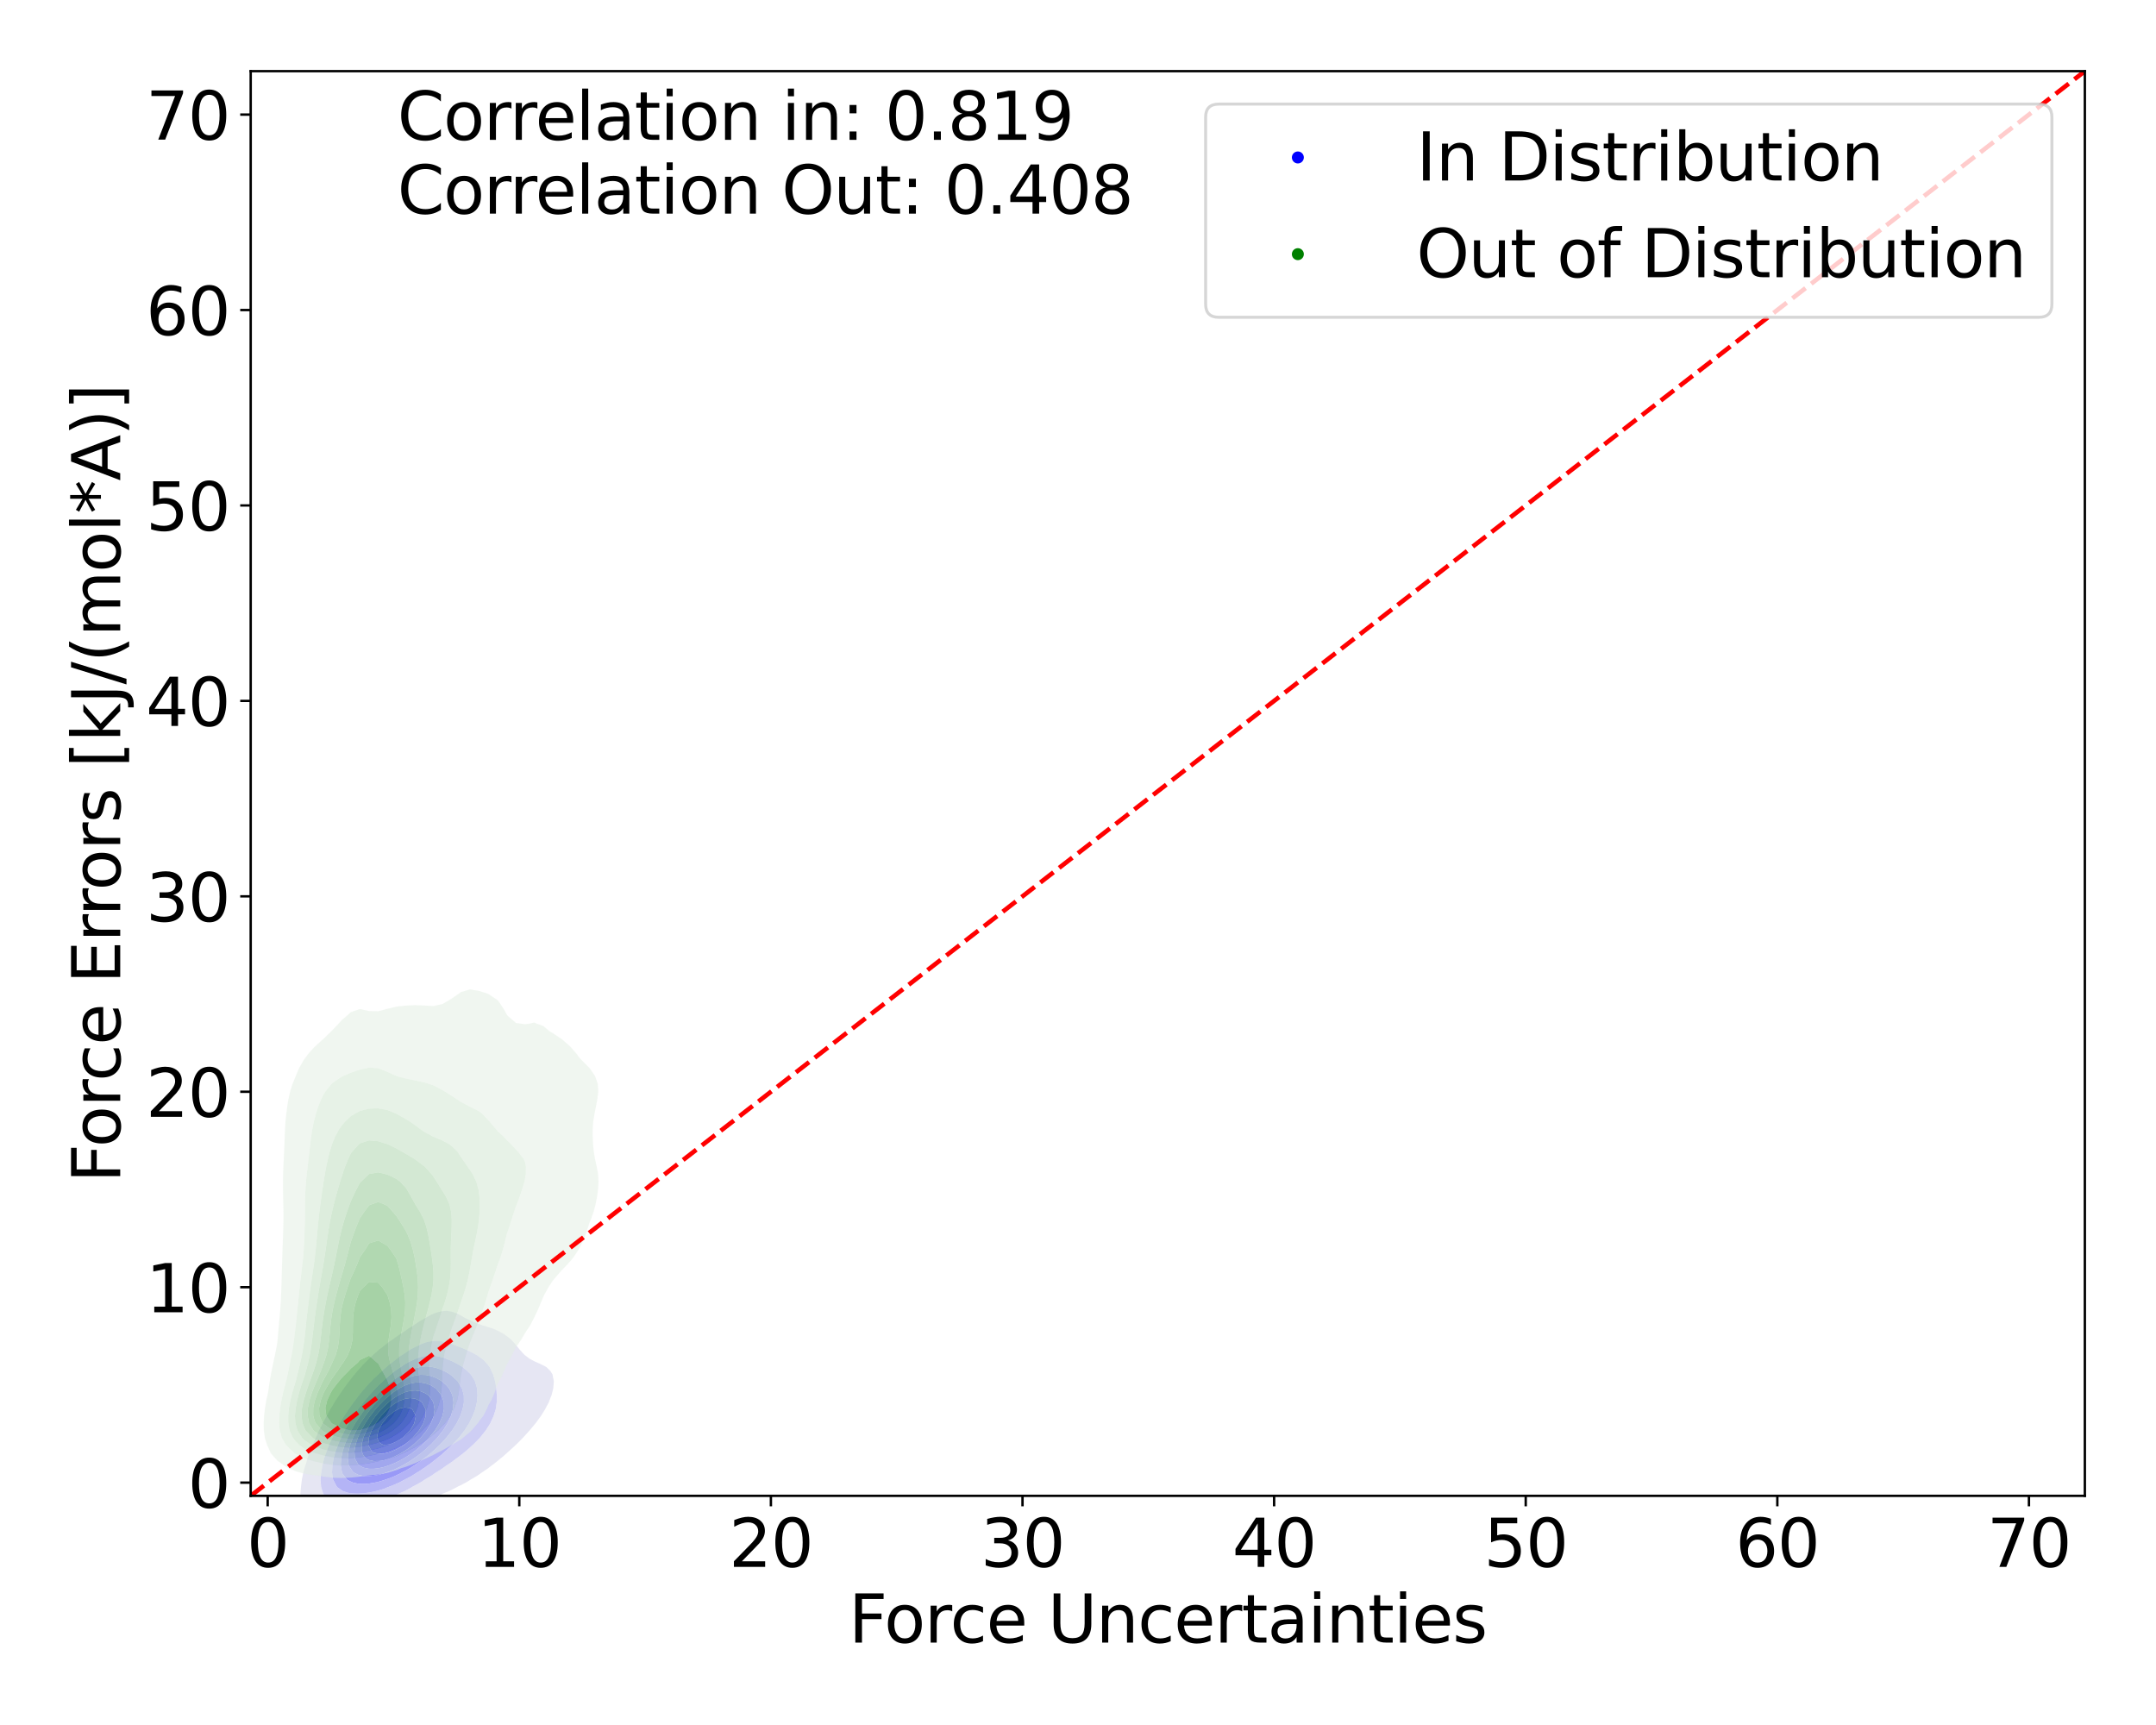 <?xml version="1.0" encoding="utf-8" standalone="no"?>
<!DOCTYPE svg PUBLIC "-//W3C//DTD SVG 1.1//EN"
  "http://www.w3.org/Graphics/SVG/1.1/DTD/svg11.dtd">
<svg xmlns:xlink="http://www.w3.org/1999/xlink" width="720pt" height="576pt" viewBox="0 0 720 576" xmlns="http://www.w3.org/2000/svg" version="1.1">
 <defs>
  <style type="text/css">*{stroke-linejoin: round; stroke-linecap: butt}</style>
 </defs>
 <g id="figure_1">
  <g id="patch_1">
   <path d="M 0 576 
L 720 576 
L 720 0 
L 0 0 
z
" style="fill: #ffffff"/>
  </g>
  <g id="axes_1">
   <g id="patch_2">
    <path d="M 83.72 499.48 
L 696.24 499.48 
L 696.24 23.76 
L 83.72 23.76 
z
" style="fill: #ffffff"/>
   </g>
   <g id="QuadContourSet_1">
    <path d="M 109.198 510.474 
L 110.933 510.643 
L 112.668 510.663 
L 114.404 510.567 
L 115.937 510.39 
L 116.139 510.375 
L 117.874 510.183 
L 119.61 509.925 
L 121.345 509.591 
L 123.08 509.168 
L 124.816 508.632 
L 126.331 508.051 
L 126.551 507.993 
L 128.286 507.476 
L 130.022 506.838 
L 131.757 506.045 
L 132.412 505.711 
L 133.492 505.315 
L 135.228 504.586 
L 136.963 503.704 
L 137.584 503.372 
L 138.698 502.926 
L 140.434 502.165 
L 142.169 501.29 
L 142.683 501.033 
L 143.904 500.558 
L 145.64 499.829 
L 147.375 499.001 
L 147.994 498.693 
L 149.11 498.248 
L 150.845 497.476 
L 152.581 496.563 
L 152.953 496.354 
L 154.316 495.714 
L 156.051 494.764 
L 157.239 494.014 
L 157.787 493.715 
L 159.522 492.673 
L 160.934 491.675 
L 161.257 491.469 
L 162.993 490.287 
L 164.207 489.336 
L 164.728 488.956 
L 166.463 487.596 
L 167.164 486.996 
L 168.199 486.152 
L 169.859 484.657 
L 169.934 484.589 
L 171.669 483.025 
L 172.403 482.317 
L 173.405 481.337 
L 174.731 479.978 
L 175.14 479.535 
L 176.857 477.638 
L 176.875 477.616 
L 178.611 475.548 
L 178.82 475.299 
L 180.346 473.222 
L 180.544 472.96 
L 182.012 470.62 
L 182.081 470.479 
L 183.248 468.281 
L 183.817 466.783 
L 184.169 465.941 
L 184.771 463.602 
L 184.957 461.262 
L 184.501 458.923 
L 183.817 457.815 
L 182.584 456.584 
L 182.081 456.265 
L 180.346 455.405 
L 178.611 454.631 
L 177.882 454.244 
L 176.875 453.705 
L 175.14 452.392 
L 174.68 451.905 
L 173.405 450.479 
L 172.695 449.565 
L 171.669 448.37 
L 170.566 447.226 
L 169.934 446.653 
L 168.199 445.395 
L 167.253 444.887 
L 166.463 444.458 
L 164.728 443.702 
L 162.993 443.112 
L 161.257 442.602 
L 161.077 442.547 
L 159.522 441.938 
L 157.787 441.215 
L 156.051 440.46 
L 155.489 440.208 
L 154.316 439.5 
L 152.581 438.587 
L 150.845 437.975 
L 150.091 437.868 
L 149.11 437.696 
L 147.465 437.868 
L 147.375 437.875 
L 145.64 438.319 
L 143.904 439.038 
L 142.169 440.047 
L 141.935 440.208 
L 140.434 441 
L 138.698 442.152 
L 138.158 442.547 
L 136.963 443.24 
L 135.228 444.437 
L 134.621 444.887 
L 133.492 445.565 
L 131.757 446.802 
L 131.207 447.226 
L 130.022 447.988 
L 128.286 449.365 
L 128.053 449.565 
L 126.551 450.676 
L 125.216 451.905 
L 124.816 452.231 
L 123.08 453.865 
L 122.721 454.244 
L 121.345 455.59 
L 120.466 456.584 
L 119.61 457.505 
L 118.436 458.923 
L 117.874 459.587 
L 116.573 461.262 
L 116.139 461.825 
L 114.841 463.602 
L 114.404 464.222 
L 113.22 465.941 
L 112.668 466.796 
L 111.703 468.281 
L 110.933 469.582 
L 110.294 470.62 
L 109.198 472.64 
L 109.011 472.96 
L 107.744 475.299 
L 107.463 475.895 
L 106.538 477.638 
L 105.727 479.521 
L 105.499 479.978 
L 104.448 482.317 
L 103.992 483.588 
L 103.524 484.657 
L 102.678 486.996 
L 102.257 488.51 
L 101.959 489.336 
L 101.287 491.675 
L 100.821 494.014 
L 100.521 496.354 
L 100.521 496.354 
L 100.327 498.693 
L 100.403 501.033 
L 100.521 501.745 
L 100.771 503.372 
L 101.612 505.711 
L 102.257 506.748 
L 103.377 508.051 
L 103.992 508.596 
L 105.727 509.623 
L 107.463 510.172 
L 108.782 510.39 
z
M 109.638 501.033 
L 109.198 500.625 
L 107.894 498.693 
L 107.463 497.292 
L 107.217 496.354 
L 107.051 494.014 
L 107.239 491.675 
L 107.463 490.585 
L 107.661 489.336 
L 108.236 486.996 
L 109.059 484.657 
L 109.198 484.331 
L 109.926 482.317 
L 110.933 480.208 
L 111.029 479.978 
L 112.155 477.638 
L 112.668 476.736 
L 113.428 475.299 
L 114.404 473.712 
L 114.849 472.96 
L 116.139 471.01 
L 116.396 470.62 
L 117.874 468.54 
L 118.065 468.281 
L 119.61 466.252 
L 119.862 465.941 
L 121.345 464.123 
L 121.813 463.602 
L 123.08 462.149 
L 123.958 461.262 
L 124.816 460.343 
L 126.365 458.923 
L 126.551 458.736 
L 128.286 457.11 
L 128.948 456.584 
L 130.022 455.61 
L 131.757 454.322 
L 131.872 454.244 
L 133.492 452.932 
L 135.129 451.905 
L 135.228 451.829 
L 136.963 450.641 
L 138.698 449.743 
L 139.132 449.565 
L 140.434 448.879 
L 142.169 448.24 
L 143.904 447.861 
L 145.64 447.735 
L 147.375 447.858 
L 149.11 448.21 
L 150.845 448.754 
L 152.581 449.443 
L 152.866 449.565 
L 154.316 450.113 
L 156.051 450.848 
L 157.787 451.7 
L 158.165 451.905 
L 159.522 452.668 
L 161.257 453.932 
L 161.616 454.244 
L 162.993 455.781 
L 163.577 456.584 
L 164.675 458.923 
L 164.728 459.115 
L 165.355 461.262 
L 165.744 463.602 
L 165.925 465.941 
L 165.885 468.281 
L 165.541 470.62 
L 164.793 472.96 
L 164.728 473.092 
L 163.718 475.299 
L 162.993 476.417 
L 162.225 477.638 
L 161.257 478.848 
L 160.348 479.978 
L 159.522 480.85 
L 158.072 482.317 
L 157.787 482.579 
L 156.051 484.139 
L 155.445 484.657 
L 154.316 485.579 
L 152.581 486.875 
L 152.42 486.996 
L 150.845 488.188 
L 149.11 489.336 
L 149.11 489.336 
L 147.375 490.589 
L 145.64 491.658 
L 145.613 491.675 
L 143.904 492.859 
L 142.169 493.876 
L 141.926 494.014 
L 140.434 494.992 
L 138.698 495.961 
L 137.922 496.354 
L 136.963 496.932 
L 135.228 497.857 
L 133.492 498.622 
L 133.318 498.693 
L 131.757 499.48 
L 130.022 500.202 
L 128.286 500.795 
L 127.469 501.033 
L 126.551 501.379 
L 124.816 501.921 
L 123.08 502.345 
L 121.345 502.667 
L 119.61 502.894 
L 117.874 503.027 
L 116.139 503.051 
L 114.404 502.935 
L 112.668 502.609 
L 110.933 501.935 
z
" clip-path="url(#pfa9c98ef19)" style="fill: #e6e6f3"/>
    <path d="M 110.933 501.935 
L 112.668 502.609 
L 114.404 502.935 
L 116.139 503.051 
L 117.874 503.027 
L 119.61 502.894 
L 121.345 502.667 
L 123.08 502.345 
L 124.816 501.921 
L 126.551 501.379 
L 127.469 501.033 
L 128.286 500.795 
L 130.022 500.202 
L 131.757 499.48 
L 133.318 498.693 
L 133.492 498.622 
L 135.228 497.857 
L 136.963 496.932 
L 137.922 496.354 
L 138.698 495.961 
L 140.434 494.992 
L 141.926 494.014 
L 142.169 493.876 
L 143.904 492.859 
L 145.613 491.675 
L 145.64 491.658 
L 147.375 490.589 
L 149.11 489.336 
L 149.11 489.336 
L 150.845 488.188 
L 152.42 486.996 
L 152.581 486.875 
L 154.316 485.579 
L 155.445 484.657 
L 156.051 484.139 
L 157.787 482.579 
L 158.072 482.317 
L 159.522 480.85 
L 160.348 479.978 
L 161.257 478.848 
L 162.225 477.638 
L 162.993 476.417 
L 163.718 475.299 
L 164.728 473.092 
L 164.793 472.96 
L 165.541 470.62 
L 165.885 468.281 
L 165.925 465.941 
L 165.744 463.602 
L 165.355 461.262 
L 164.728 459.115 
L 164.675 458.923 
L 163.577 456.584 
L 162.993 455.781 
L 161.616 454.244 
L 161.257 453.932 
L 159.522 452.668 
L 158.165 451.905 
L 157.787 451.7 
L 156.051 450.848 
L 154.316 450.113 
L 152.866 449.565 
L 152.581 449.443 
L 150.845 448.754 
L 149.11 448.21 
L 147.375 447.858 
L 145.64 447.735 
L 143.904 447.861 
L 142.169 448.24 
L 140.434 448.879 
L 139.132 449.565 
L 138.698 449.743 
L 136.963 450.641 
L 135.228 451.829 
L 135.129 451.905 
L 133.492 452.932 
L 131.872 454.244 
L 131.757 454.322 
L 130.022 455.61 
L 128.948 456.584 
L 128.286 457.11 
L 126.551 458.736 
L 126.365 458.923 
L 124.816 460.343 
L 123.958 461.262 
L 123.08 462.149 
L 121.813 463.602 
L 121.345 464.123 
L 119.862 465.941 
L 119.61 466.252 
L 118.065 468.281 
L 117.874 468.54 
L 116.396 470.62 
L 116.139 471.01 
L 114.849 472.96 
L 114.404 473.712 
L 113.428 475.299 
L 112.668 476.736 
L 112.155 477.638 
L 111.029 479.978 
L 110.933 480.208 
L 109.926 482.317 
L 109.198 484.331 
L 109.059 484.657 
L 108.236 486.996 
L 107.661 489.336 
L 107.463 490.585 
L 107.239 491.675 
L 107.051 494.014 
L 107.217 496.354 
L 107.463 497.292 
L 107.894 498.693 
L 109.198 500.625 
L 109.638 501.033 
z
M 117.837 498.693 
L 116.139 498.452 
L 114.404 497.858 
L 112.668 496.616 
L 112.432 496.354 
L 111.218 494.014 
L 110.933 492.138 
L 110.873 491.675 
L 110.933 490.621 
L 110.992 489.336 
L 111.393 486.996 
L 112.04 484.657 
L 112.668 483.044 
L 112.913 482.317 
L 113.915 479.978 
L 114.404 479.048 
L 115.082 477.638 
L 116.139 475.821 
L 116.428 475.299 
L 117.874 473.037 
L 117.923 472.96 
L 119.542 470.62 
L 119.61 470.527 
L 121.329 468.281 
L 121.345 468.261 
L 123.08 466.154 
L 123.271 465.941 
L 124.816 464.199 
L 125.41 463.602 
L 126.551 462.405 
L 127.813 461.262 
L 128.286 460.799 
L 130.022 459.295 
L 130.515 458.923 
L 131.757 457.868 
L 133.492 456.674 
L 133.644 456.584 
L 135.228 455.478 
L 136.963 454.544 
L 137.68 454.244 
L 138.698 453.724 
L 140.434 453.107 
L 142.169 452.748 
L 143.904 452.639 
L 145.64 452.778 
L 147.375 453.149 
L 149.11 453.728 
L 150.319 454.244 
L 150.845 454.464 
L 152.581 455.316 
L 154.316 456.374 
L 154.621 456.584 
L 156.051 457.748 
L 157.21 458.923 
L 157.787 459.772 
L 158.652 461.262 
L 159.322 463.602 
L 159.47 465.941 
L 159.247 468.281 
L 158.703 470.62 
L 157.789 472.96 
L 157.787 472.964 
L 156.64 475.299 
L 156.051 476.201 
L 155.136 477.638 
L 154.316 478.687 
L 153.3 479.978 
L 152.581 480.771 
L 151.125 482.317 
L 150.845 482.59 
L 149.11 484.251 
L 148.668 484.657 
L 147.375 485.802 
L 145.884 486.996 
L 145.64 487.194 
L 143.904 488.559 
L 142.797 489.336 
L 142.169 489.801 
L 140.434 490.989 
L 139.3 491.675 
L 138.698 492.075 
L 136.963 493.128 
L 135.228 494.014 
L 135.228 494.014 
L 133.492 494.959 
L 131.757 495.743 
L 130.144 496.354 
L 130.022 496.409 
L 128.286 497.097 
L 126.551 497.648 
L 124.816 498.08 
L 123.08 498.406 
L 121.345 498.628 
L 120.26 498.693 
L 119.61 498.742 
L 117.874 498.699 
z
" clip-path="url(#pfa9c98ef19)" style="fill: #cecef4"/>
    <path d="M 117.874 498.699 
L 119.61 498.742 
L 120.26 498.693 
L 121.345 498.628 
L 123.08 498.406 
L 124.816 498.08 
L 126.551 497.648 
L 128.286 497.097 
L 130.022 496.409 
L 130.144 496.354 
L 131.757 495.743 
L 133.492 494.959 
L 135.228 494.014 
L 135.228 494.014 
L 136.963 493.128 
L 138.698 492.075 
L 139.3 491.675 
L 140.434 490.989 
L 142.169 489.801 
L 142.797 489.336 
L 143.904 488.559 
L 145.64 487.194 
L 145.884 486.996 
L 147.375 485.802 
L 148.668 484.657 
L 149.11 484.251 
L 150.845 482.59 
L 151.125 482.317 
L 152.581 480.771 
L 153.3 479.978 
L 154.316 478.687 
L 155.136 477.638 
L 156.051 476.201 
L 156.64 475.299 
L 157.787 472.964 
L 157.789 472.96 
L 158.703 470.62 
L 159.247 468.281 
L 159.47 465.941 
L 159.322 463.602 
L 158.652 461.262 
L 157.787 459.772 
L 157.21 458.923 
L 156.051 457.748 
L 154.621 456.584 
L 154.316 456.374 
L 152.581 455.316 
L 150.845 454.464 
L 150.319 454.244 
L 149.11 453.728 
L 147.375 453.149 
L 145.64 452.778 
L 143.904 452.639 
L 142.169 452.748 
L 140.434 453.107 
L 138.698 453.724 
L 137.68 454.244 
L 136.963 454.544 
L 135.228 455.478 
L 133.644 456.584 
L 133.492 456.674 
L 131.757 457.868 
L 130.515 458.923 
L 130.022 459.295 
L 128.286 460.799 
L 127.813 461.262 
L 126.551 462.405 
L 125.41 463.602 
L 124.816 464.199 
L 123.271 465.941 
L 123.08 466.154 
L 121.345 468.261 
L 121.329 468.281 
L 119.61 470.527 
L 119.542 470.62 
L 117.923 472.96 
L 117.874 473.037 
L 116.428 475.299 
L 116.139 475.821 
L 115.082 477.638 
L 114.404 479.048 
L 113.915 479.978 
L 112.913 482.317 
L 112.668 483.044 
L 112.04 484.657 
L 111.393 486.996 
L 110.992 489.336 
L 110.933 490.621 
L 110.873 491.675 
L 110.933 492.138 
L 111.218 494.014 
L 112.432 496.354 
L 112.668 496.616 
L 114.404 497.858 
L 116.139 498.452 
L 117.837 498.693 
z
M 115.847 494.014 
L 114.404 492.099 
L 114.205 491.675 
L 113.785 489.336 
L 113.914 486.996 
L 114.404 484.738 
L 114.419 484.657 
L 115.143 482.317 
L 116.139 479.978 
L 116.139 479.978 
L 117.261 477.638 
L 117.874 476.583 
L 118.593 475.299 
L 119.61 473.73 
L 120.107 472.96 
L 121.345 471.233 
L 121.798 470.62 
L 123.08 468.992 
L 123.678 468.281 
L 124.816 466.958 
L 125.78 465.941 
L 126.551 465.117 
L 128.165 463.602 
L 128.286 463.482 
L 130.022 461.925 
L 130.897 461.262 
L 131.757 460.549 
L 133.492 459.353 
L 134.252 458.923 
L 135.228 458.294 
L 136.963 457.433 
L 138.698 456.812 
L 139.743 456.584 
L 140.434 456.403 
L 142.169 456.246 
L 143.904 456.368 
L 144.892 456.584 
L 145.64 456.746 
L 147.375 457.353 
L 149.11 458.208 
L 150.258 458.923 
L 150.845 459.357 
L 152.581 460.948 
L 152.873 461.262 
L 154.278 463.602 
L 154.316 463.734 
L 154.897 465.941 
L 154.923 468.281 
L 154.478 470.62 
L 154.316 471.057 
L 153.67 472.96 
L 152.581 475.095 
L 152.482 475.299 
L 150.982 477.638 
L 150.845 477.813 
L 149.147 479.978 
L 149.11 480.018 
L 147.375 481.924 
L 147.003 482.317 
L 145.64 483.638 
L 144.508 484.657 
L 143.904 485.18 
L 142.169 486.584 
L 141.623 486.996 
L 140.434 487.899 
L 138.698 489.069 
L 138.27 489.336 
L 136.963 490.191 
L 135.228 491.178 
L 134.236 491.675 
L 133.492 492.084 
L 131.757 492.916 
L 130.022 493.608 
L 128.798 494.014 
L 128.286 494.21 
L 126.551 494.743 
L 124.816 495.138 
L 123.08 495.397 
L 121.345 495.505 
L 119.61 495.424 
L 117.874 495.066 
L 116.139 494.244 
z
" clip-path="url(#pfa9c98ef19)" style="fill: #b4b4f6"/>
    <path d="M 116.139 494.244 
L 117.874 495.066 
L 119.61 495.424 
L 121.345 495.505 
L 123.08 495.397 
L 124.816 495.138 
L 126.551 494.743 
L 128.286 494.21 
L 128.798 494.014 
L 130.022 493.608 
L 131.757 492.916 
L 133.492 492.084 
L 134.236 491.675 
L 135.228 491.178 
L 136.963 490.191 
L 138.27 489.336 
L 138.698 489.069 
L 140.434 487.899 
L 141.623 486.996 
L 142.169 486.584 
L 143.904 485.18 
L 144.508 484.657 
L 145.64 483.638 
L 147.003 482.317 
L 147.375 481.924 
L 149.11 480.018 
L 149.147 479.978 
L 150.845 477.813 
L 150.982 477.638 
L 152.482 475.299 
L 152.581 475.095 
L 153.67 472.96 
L 154.316 471.057 
L 154.478 470.62 
L 154.923 468.281 
L 154.897 465.941 
L 154.316 463.734 
L 154.278 463.602 
L 152.873 461.262 
L 152.581 460.948 
L 150.845 459.357 
L 150.258 458.923 
L 149.11 458.208 
L 147.375 457.353 
L 145.64 456.746 
L 144.892 456.584 
L 143.904 456.368 
L 142.169 456.246 
L 140.434 456.403 
L 139.743 456.584 
L 138.698 456.812 
L 136.963 457.433 
L 135.228 458.294 
L 134.252 458.923 
L 133.492 459.353 
L 131.757 460.549 
L 130.897 461.262 
L 130.022 461.925 
L 128.286 463.482 
L 128.165 463.602 
L 126.551 465.117 
L 125.78 465.941 
L 124.816 466.958 
L 123.678 468.281 
L 123.08 468.992 
L 121.798 470.62 
L 121.345 471.233 
L 120.107 472.96 
L 119.61 473.73 
L 118.593 475.299 
L 117.874 476.583 
L 117.261 477.638 
L 116.139 479.978 
L 116.139 479.978 
L 115.143 482.317 
L 114.419 484.657 
L 114.404 484.738 
L 113.914 486.996 
L 113.785 489.336 
L 114.205 491.675 
L 114.404 492.099 
L 115.847 494.014 
z
M 118.1 491.675 
L 117.874 491.499 
L 116.457 489.336 
L 116.139 487.187 
L 116.118 486.996 
L 116.139 486.828 
L 116.372 484.657 
L 116.978 482.317 
L 117.874 480 
L 117.882 479.978 
L 118.986 477.638 
L 119.61 476.558 
L 120.319 475.299 
L 121.345 473.738 
L 121.862 472.96 
L 123.08 471.311 
L 123.615 470.62 
L 124.816 469.164 
L 125.604 468.281 
L 126.551 467.244 
L 127.884 465.941 
L 128.286 465.541 
L 130.022 464.017 
L 130.569 463.602 
L 131.757 462.65 
L 133.492 461.509 
L 133.959 461.262 
L 135.228 460.525 
L 136.963 459.782 
L 138.698 459.291 
L 140.434 459.061 
L 142.169 459.11 
L 143.904 459.452 
L 145.64 460.099 
L 147.375 461.074 
L 147.645 461.262 
L 149.11 462.599 
L 149.973 463.602 
L 150.845 465.362 
L 151.096 465.941 
L 151.453 468.281 
L 151.227 470.62 
L 150.845 471.855 
L 150.533 472.96 
L 149.434 475.299 
L 149.11 475.806 
L 147.966 477.638 
L 147.375 478.394 
L 146.126 479.978 
L 145.64 480.507 
L 143.904 482.317 
L 143.904 482.317 
L 142.169 483.918 
L 141.302 484.657 
L 140.434 485.362 
L 138.698 486.648 
L 138.19 486.996 
L 136.963 487.835 
L 135.228 488.878 
L 134.367 489.336 
L 133.492 489.824 
L 131.757 490.658 
L 130.022 491.351 
L 129.036 491.675 
L 128.286 491.944 
L 126.551 492.42 
L 124.816 492.74 
L 123.08 492.89 
L 121.345 492.826 
L 119.61 492.448 
z
" clip-path="url(#pfa9c98ef19)" style="fill: #9999f7"/>
    <path d="M 119.61 492.448 
L 121.345 492.826 
L 123.08 492.89 
L 124.816 492.74 
L 126.551 492.42 
L 128.286 491.944 
L 129.036 491.675 
L 130.022 491.351 
L 131.757 490.658 
L 133.492 489.824 
L 134.367 489.336 
L 135.228 488.878 
L 136.963 487.835 
L 138.19 486.996 
L 138.698 486.648 
L 140.434 485.362 
L 141.302 484.657 
L 142.169 483.918 
L 143.904 482.317 
L 143.904 482.317 
L 145.64 480.507 
L 146.126 479.978 
L 147.375 478.394 
L 147.966 477.638 
L 149.11 475.806 
L 149.434 475.299 
L 150.533 472.96 
L 150.845 471.855 
L 151.227 470.62 
L 151.453 468.281 
L 151.096 465.941 
L 150.845 465.362 
L 149.973 463.602 
L 149.11 462.599 
L 147.645 461.262 
L 147.375 461.074 
L 145.64 460.099 
L 143.904 459.452 
L 142.169 459.11 
L 140.434 459.061 
L 138.698 459.291 
L 136.963 459.782 
L 135.228 460.525 
L 133.959 461.262 
L 133.492 461.509 
L 131.757 462.65 
L 130.569 463.602 
L 130.022 464.017 
L 128.286 465.541 
L 127.884 465.941 
L 126.551 467.244 
L 125.604 468.281 
L 124.816 469.164 
L 123.615 470.62 
L 123.08 471.311 
L 121.862 472.96 
L 121.345 473.738 
L 120.319 475.299 
L 119.61 476.558 
L 118.986 477.638 
L 117.882 479.978 
L 117.874 480 
L 116.978 482.317 
L 116.372 484.657 
L 116.139 486.828 
L 116.118 486.996 
L 116.139 487.187 
L 116.457 489.336 
L 117.874 491.499 
L 118.1 491.675 
z
M 119.985 489.336 
L 119.61 488.99 
L 118.522 486.996 
L 118.349 484.657 
L 118.753 482.317 
L 119.53 479.978 
L 119.61 479.811 
L 120.6 477.638 
L 121.345 476.333 
L 121.93 475.299 
L 123.08 473.577 
L 123.504 472.96 
L 124.816 471.258 
L 125.339 470.62 
L 126.551 469.242 
L 127.482 468.281 
L 128.286 467.471 
L 130.022 465.941 
L 130.022 465.941 
L 131.757 464.604 
L 133.34 463.602 
L 133.492 463.5 
L 135.228 462.615 
L 136.963 461.996 
L 138.698 461.653 
L 140.434 461.615 
L 142.169 461.913 
L 143.904 462.585 
L 145.525 463.602 
L 145.64 463.703 
L 147.375 465.801 
L 147.467 465.941 
L 148.229 468.281 
L 148.253 470.62 
L 147.711 472.96 
L 147.375 473.71 
L 146.701 475.299 
L 145.64 477.01 
L 145.257 477.638 
L 143.904 479.351 
L 143.401 479.978 
L 142.169 481.265 
L 141.109 482.317 
L 140.434 482.918 
L 138.698 484.352 
L 138.302 484.657 
L 136.963 485.629 
L 135.228 486.741 
L 134.783 486.996 
L 133.492 487.731 
L 131.757 488.57 
L 130.022 489.267 
L 129.805 489.336 
L 128.286 489.837 
L 126.551 490.238 
L 124.816 490.453 
L 123.08 490.432 
L 121.345 490.064 
z
" clip-path="url(#pfa9c98ef19)" style="fill: #7e7ef9"/>
    <path d="M 121.345 490.064 
L 123.08 490.432 
L 124.816 490.453 
L 126.551 490.238 
L 128.286 489.837 
L 129.805 489.336 
L 130.022 489.267 
L 131.757 488.57 
L 133.492 487.731 
L 134.783 486.996 
L 135.228 486.741 
L 136.963 485.629 
L 138.302 484.657 
L 138.698 484.352 
L 140.434 482.918 
L 141.109 482.317 
L 142.169 481.265 
L 143.401 479.978 
L 143.904 479.351 
L 145.257 477.638 
L 145.64 477.01 
L 146.701 475.299 
L 147.375 473.71 
L 147.711 472.96 
L 148.253 470.62 
L 148.229 468.281 
L 147.467 465.941 
L 147.375 465.801 
L 145.64 463.703 
L 145.525 463.602 
L 143.904 462.585 
L 142.169 461.913 
L 140.434 461.615 
L 138.698 461.653 
L 136.963 461.996 
L 135.228 462.615 
L 133.492 463.5 
L 133.34 463.602 
L 131.757 464.604 
L 130.022 465.941 
L 130.022 465.941 
L 128.286 467.471 
L 127.482 468.281 
L 126.551 469.242 
L 125.339 470.62 
L 124.816 471.258 
L 123.504 472.96 
L 123.08 473.577 
L 121.93 475.299 
L 121.345 476.333 
L 120.6 477.638 
L 119.61 479.811 
L 119.53 479.978 
L 118.753 482.317 
L 118.349 484.657 
L 118.522 486.996 
L 119.61 488.99 
L 119.985 489.336 
z
M 122.21 486.996 
L 121.345 485.979 
L 120.793 484.657 
L 120.785 482.317 
L 121.345 480.026 
L 121.356 479.978 
L 122.36 477.638 
L 123.08 476.352 
L 123.675 475.299 
L 124.816 473.635 
L 125.301 472.96 
L 126.551 471.435 
L 127.277 470.62 
L 128.286 469.575 
L 129.694 468.281 
L 130.022 467.989 
L 131.757 466.696 
L 132.994 465.941 
L 133.492 465.636 
L 135.228 464.88 
L 136.963 464.416 
L 138.698 464.288 
L 140.434 464.555 
L 142.169 465.292 
L 143.088 465.941 
L 143.904 466.904 
L 144.729 468.281 
L 145.141 470.62 
L 144.81 472.96 
L 143.904 475.299 
L 143.904 475.299 
L 142.494 477.638 
L 142.169 478.045 
L 140.586 479.978 
L 140.434 480.132 
L 138.698 481.8 
L 138.12 482.317 
L 136.963 483.232 
L 135.228 484.462 
L 134.918 484.657 
L 133.492 485.495 
L 131.757 486.355 
L 130.181 486.996 
L 130.022 487.06 
L 128.286 487.561 
L 126.551 487.851 
L 124.816 487.873 
L 123.08 487.493 
z
" clip-path="url(#pfa9c98ef19)" style="fill: #6161fa"/>
    <path d="M 123.08 487.493 
L 124.816 487.873 
L 126.551 487.851 
L 128.286 487.561 
L 130.022 487.06 
L 130.181 486.996 
L 131.757 486.355 
L 133.492 485.495 
L 134.918 484.657 
L 135.228 484.462 
L 136.963 483.232 
L 138.12 482.317 
L 138.698 481.8 
L 140.434 480.132 
L 140.586 479.978 
L 142.169 478.045 
L 142.494 477.638 
L 143.904 475.299 
L 143.904 475.299 
L 144.81 472.96 
L 145.141 470.62 
L 144.729 468.281 
L 143.904 466.904 
L 143.088 465.941 
L 142.169 465.292 
L 140.434 464.555 
L 138.698 464.288 
L 136.963 464.416 
L 135.228 464.88 
L 133.492 465.636 
L 132.994 465.941 
L 131.757 466.696 
L 130.022 467.989 
L 129.694 468.281 
L 128.286 469.575 
L 127.277 470.62 
L 126.551 471.435 
L 125.301 472.96 
L 124.816 473.635 
L 123.675 475.299 
L 123.08 476.352 
L 122.36 477.638 
L 121.356 479.978 
L 121.345 480.026 
L 120.785 482.317 
L 120.793 484.657 
L 121.345 485.979 
L 122.21 486.996 
z
M 124.168 484.657 
L 123.08 482.722 
L 122.972 482.317 
L 123.08 481.332 
L 123.226 479.978 
L 124.103 477.638 
L 124.816 476.33 
L 125.396 475.299 
L 126.551 473.685 
L 127.108 472.96 
L 128.286 471.655 
L 129.329 470.62 
L 130.022 469.999 
L 131.757 468.696 
L 132.466 468.281 
L 133.492 467.717 
L 135.228 467.096 
L 136.963 466.838 
L 138.698 467.044 
L 140.434 467.859 
L 140.939 468.281 
L 142.169 470.62 
L 142.141 472.96 
L 141.352 475.299 
L 140.434 476.845 
L 139.957 477.638 
L 138.698 479.121 
L 137.933 479.978 
L 136.963 480.848 
L 135.228 482.27 
L 135.162 482.317 
L 133.492 483.35 
L 131.757 484.254 
L 130.768 484.657 
L 130.022 484.934 
L 128.286 485.334 
L 126.551 485.432 
L 124.816 485.062 
z
" clip-path="url(#pfa9c98ef19)" style="fill: #4545fb"/>
    <path d="M 124.816 485.062 
L 126.551 485.432 
L 128.286 485.334 
L 130.022 484.934 
L 130.768 484.657 
L 131.757 484.254 
L 133.492 483.35 
L 135.162 482.317 
L 135.228 482.27 
L 136.963 480.848 
L 137.933 479.978 
L 138.698 479.121 
L 139.957 477.638 
L 140.434 476.845 
L 141.352 475.299 
L 142.141 472.96 
L 142.169 470.62 
L 140.939 468.281 
L 140.434 467.859 
L 138.698 467.044 
L 136.963 466.838 
L 135.228 467.096 
L 133.492 467.717 
L 132.466 468.281 
L 131.757 468.696 
L 130.022 469.999 
L 129.329 470.62 
L 128.286 471.655 
L 127.108 472.96 
L 126.551 473.685 
L 125.396 475.299 
L 124.816 476.33 
L 124.103 477.638 
L 123.226 479.978 
L 123.08 481.332 
L 122.972 482.317 
L 123.08 482.722 
L 124.168 484.657 
z
M 127.672 482.317 
L 126.551 481.6 
L 125.903 479.978 
L 126.344 477.638 
L 126.551 477.243 
L 127.635 475.299 
L 128.286 474.456 
L 129.569 472.96 
L 130.022 472.532 
L 131.757 471.222 
L 132.824 470.62 
L 133.492 470.304 
L 135.228 469.954 
L 136.963 470.19 
L 137.716 470.62 
L 138.698 472.45 
L 138.842 472.96 
L 138.698 473.632 
L 138.335 475.299 
L 136.963 477.638 
L 136.963 477.638 
L 135.228 479.367 
L 134.547 479.978 
L 133.492 480.691 
L 131.757 481.631 
L 130.022 482.316 
L 130.006 482.317 
L 128.286 482.463 
z
" clip-path="url(#pfa9c98ef19)" style="fill: #2929fd"/>
    <path d="M 128.286 482.463 
L 130.006 482.317 
L 130.022 482.316 
L 131.757 481.631 
L 133.492 480.691 
L 134.547 479.978 
L 135.228 479.367 
L 136.963 477.638 
L 136.963 477.638 
L 138.335 475.299 
L 138.698 473.632 
L 138.842 472.96 
L 138.698 472.45 
L 137.716 470.62 
L 136.963 470.19 
L 135.228 469.954 
L 133.492 470.304 
L 132.824 470.62 
L 131.757 471.222 
L 130.022 472.532 
L 129.569 472.96 
L 128.286 474.456 
L 127.635 475.299 
L 126.551 477.243 
L 126.344 477.638 
L 125.903 479.978 
L 126.551 481.6 
L 127.672 482.317 
z
" clip-path="url(#pfa9c98ef19)" style="fill: #0d0dfe"/>
   </g>
   <g id="QuadContourSet_2">
    <path d="M 107.942 493.06 
L 111.005 493.418 
L 114.069 493.521 
L 117.132 493.384 
L 120.196 493.064 
L 122.311 492.766 
L 123.259 492.694 
L 126.323 492.369 
L 129.386 491.81 
L 132.45 490.874 
L 133.969 490.25 
L 135.514 489.792 
L 138.577 488.622 
L 140.463 487.733 
L 141.641 487.268 
L 144.704 485.83 
L 145.857 485.216 
L 147.768 484.257 
L 150.509 482.7 
L 150.831 482.509 
L 153.895 480.657 
L 154.541 480.183 
L 156.958 478.144 
L 157.469 477.666 
L 159.627 475.149 
L 160.022 474.532 
L 161.485 472.633 
L 162.76 470.116 
L 163.085 469.248 
L 164.087 467.599 
L 165.157 465.083 
L 166.031 462.566 
L 166.149 462.221 
L 167.319 460.049 
L 168.442 457.533 
L 169.212 455.706 
L 169.614 455.016 
L 170.973 452.499 
L 172.236 449.983 
L 172.276 449.908 
L 173.975 447.466 
L 175.34 445.12 
L 175.466 444.949 
L 177.12 442.432 
L 178.403 439.916 
L 178.403 439.916 
L 179.615 437.399 
L 180.655 434.882 
L 181.467 432.978 
L 181.755 432.366 
L 183.141 429.849 
L 184.53 427.739 
L 184.847 427.332 
L 187.014 424.816 
L 187.594 424.159 
L 189.399 422.299 
L 190.657 420.878 
L 191.559 419.782 
L 193.216 417.265 
L 193.721 416.332 
L 194.531 414.749 
L 195.56 412.232 
L 196.402 409.715 
L 196.784 408.471 
L 197.331 407.199 
L 198.218 404.682 
L 198.886 402.165 
L 199.382 399.649 
L 199.721 397.132 
L 199.848 394.952 
L 199.876 394.615 
L 199.848 394.165 
L 199.734 392.099 
L 199.283 389.582 
L 198.713 387.065 
L 198.285 384.548 
L 198.054 382.032 
L 197.937 379.515 
L 197.926 376.998 
L 198.116 374.482 
L 198.515 371.965 
L 199.022 369.448 
L 199.507 366.932 
L 199.796 364.415 
L 199.629 361.898 
L 198.754 359.382 
L 197.064 356.865 
L 196.784 356.548 
L 194.601 354.348 
L 193.721 353.458 
L 192.501 351.831 
L 190.657 349.691 
L 190.273 349.315 
L 187.594 346.957 
L 187.337 346.798 
L 184.53 344.937 
L 183.416 344.281 
L 181.467 342.609 
L 179.128 341.765 
L 178.403 341.425 
L 177.02 341.765 
L 175.34 341.992 
L 173.599 341.765 
L 172.276 341.553 
L 169.61 339.248 
L 169.212 338.735 
L 168.113 336.731 
L 166.401 334.215 
L 166.149 333.949 
L 163.085 331.889 
L 162.53 331.698 
L 160.022 330.894 
L 156.958 330.368 
L 153.895 331.283 
L 153.35 331.698 
L 150.831 333.444 
L 149.567 334.215 
L 147.768 335.267 
L 144.704 335.923 
L 141.641 335.752 
L 138.577 335.637 
L 135.514 335.774 
L 132.45 336.103 
L 129.886 336.731 
L 129.386 336.839 
L 126.323 337.671 
L 123.259 337.601 
L 120.196 336.922 
L 117.132 337.978 
L 115.768 339.248 
L 114.069 340.687 
L 113.117 341.765 
L 111.005 343.984 
L 110.723 344.281 
L 108.105 346.798 
L 107.942 346.94 
L 105.325 349.315 
L 104.878 349.736 
L 102.992 351.831 
L 101.815 353.429 
L 101.198 354.348 
L 99.781 356.865 
L 98.751 359.357 
L 98.739 359.382 
L 97.692 361.898 
L 96.912 364.415 
L 96.335 366.932 
L 95.919 369.448 
L 95.688 371.482 
L 95.607 371.965 
L 95.338 374.482 
L 95.183 376.998 
L 95.083 379.515 
L 94.991 382.032 
L 94.882 384.548 
L 94.758 387.065 
L 94.635 389.582 
L 94.542 392.099 
L 94.499 394.615 
L 94.511 397.132 
L 94.559 399.649 
L 94.615 402.165 
L 94.651 404.682 
L 94.652 407.199 
L 94.612 409.715 
L 94.538 412.232 
L 94.444 414.749 
L 94.347 417.265 
L 94.26 419.782 
L 94.186 422.299 
L 94.114 424.816 
L 94.04 427.332 
L 93.962 429.849 
L 93.874 432.366 
L 93.755 434.882 
L 93.587 437.399 
L 93.372 439.916 
L 93.138 442.432 
L 92.911 444.949 
L 92.694 447.466 
L 92.624 448.203 
L 92.313 449.983 
L 91.811 452.499 
L 91.269 455.016 
L 90.74 457.533 
L 90.268 460.049 
L 89.866 462.566 
L 89.561 464.82 
L 89.495 465.083 
L 88.932 467.599 
L 88.499 470.116 
L 88.202 472.633 
L 88.061 475.149 
L 88.118 477.666 
L 88.46 480.183 
L 89.268 482.7 
L 89.561 483.262 
L 90.401 485.216 
L 92.624 487.722 
L 92.636 487.733 
L 95.688 489.912 
L 96.475 490.25 
L 98.751 491.296 
L 101.815 492.11 
L 104.878 492.601 
L 106.367 492.766 
z
M 104.184 487.733 
L 101.815 487.073 
L 98.751 485.53 
L 98.302 485.216 
L 95.688 482.715 
L 95.674 482.7 
L 94.123 480.183 
L 93.43 477.666 
L 93.211 475.149 
L 93.282 472.633 
L 93.553 470.116 
L 93.978 467.599 
L 94.525 465.083 
L 95.165 462.566 
L 95.688 460.678 
L 95.814 460.049 
L 96.329 457.533 
L 96.86 455.016 
L 97.362 452.499 
L 97.796 449.983 
L 98.155 447.466 
L 98.471 444.949 
L 98.751 442.759 
L 98.78 442.432 
L 99.025 439.916 
L 99.29 437.399 
L 99.555 434.882 
L 99.813 432.366 
L 100.072 429.849 
L 100.352 427.332 
L 100.659 424.816 
L 100.966 422.299 
L 101.231 419.782 
L 101.427 417.265 
L 101.563 414.749 
L 101.667 412.232 
L 101.752 409.715 
L 101.813 407.199 
L 101.815 407.104 
L 101.84 404.682 
L 101.86 402.165 
L 101.9 399.649 
L 101.998 397.132 
L 102.177 394.615 
L 102.429 392.099 
L 102.723 389.582 
L 103.025 387.065 
L 103.314 384.548 
L 103.599 382.032 
L 103.914 379.515 
L 104.308 376.998 
L 104.817 374.482 
L 104.878 374.22 
L 105.474 371.965 
L 106.29 369.448 
L 107.303 366.932 
L 107.942 365.634 
L 108.712 364.415 
L 110.75 361.898 
L 111.005 361.643 
L 114.069 359.536 
L 114.396 359.382 
L 117.132 358.2 
L 120.196 357.148 
L 121.542 356.865 
L 123.259 356.487 
L 126.323 356.692 
L 126.741 356.865 
L 129.386 357.923 
L 132.45 359.318 
L 132.651 359.382 
L 135.514 360.124 
L 138.577 360.767 
L 141.641 361.419 
L 143.227 361.898 
L 144.704 362.392 
L 147.768 363.999 
L 148.49 364.415 
L 150.831 365.898 
L 152.4 366.932 
L 153.895 367.918 
L 156.744 369.448 
L 156.958 369.544 
L 160.022 371.062 
L 161.09 371.965 
L 163.085 374.039 
L 163.487 374.482 
L 165.609 376.998 
L 166.149 377.665 
L 168.167 379.515 
L 169.212 380.649 
L 170.66 382.032 
L 172.276 383.816 
L 172.997 384.548 
L 174.954 387.065 
L 175.34 388.107 
L 175.65 389.582 
L 175.606 392.099 
L 175.34 393.623 
L 175.138 394.615 
L 174.377 397.132 
L 173.527 399.649 
L 172.579 402.165 
L 172.276 402.888 
L 171.67 404.682 
L 170.87 407.199 
L 170.072 409.715 
L 169.212 412.232 
L 169.212 412.232 
L 168.608 414.749 
L 167.949 417.265 
L 167.164 419.782 
L 166.228 422.299 
L 166.149 422.495 
L 165.405 424.816 
L 164.543 427.332 
L 163.659 429.849 
L 163.085 431.512 
L 162.836 432.366 
L 162.088 434.882 
L 161.252 437.399 
L 160.302 439.916 
L 160.022 440.578 
L 159.329 442.432 
L 158.325 444.949 
L 157.298 447.466 
L 156.958 448.313 
L 156.377 449.983 
L 155.575 452.499 
L 154.859 455.016 
L 154.248 457.533 
L 153.895 459.339 
L 153.792 460.049 
L 153.499 462.566 
L 153.176 465.083 
L 152.674 467.599 
L 151.789 470.116 
L 150.831 471.762 
L 150.444 472.633 
L 148.666 475.149 
L 147.768 476.031 
L 146.322 477.666 
L 144.704 479.008 
L 143.311 480.183 
L 141.641 481.34 
L 139.5 482.7 
L 138.577 483.244 
L 135.514 484.852 
L 134.662 485.216 
L 132.45 486.254 
L 129.386 487.255 
L 127.115 487.733 
L 126.323 487.958 
L 123.259 488.576 
L 120.196 489.008 
L 117.132 489.272 
L 114.069 489.314 
L 111.005 489.112 
L 107.942 488.673 
L 104.878 487.956 
z
" clip-path="url(#pfa9c98ef19)" style="fill: #e2efe2; fill-opacity: 0.5"/>
    <path d="M 104.878 487.956 
L 107.942 488.673 
L 111.005 489.112 
L 114.069 489.314 
L 117.132 489.272 
L 120.196 489.008 
L 123.259 488.576 
L 126.323 487.958 
L 127.115 487.733 
L 129.386 487.255 
L 132.45 486.254 
L 134.662 485.216 
L 135.514 484.852 
L 138.577 483.244 
L 139.5 482.7 
L 141.641 481.34 
L 143.311 480.183 
L 144.704 479.008 
L 146.322 477.666 
L 147.768 476.031 
L 148.666 475.149 
L 150.444 472.633 
L 150.831 471.762 
L 151.789 470.116 
L 152.674 467.599 
L 153.176 465.083 
L 153.499 462.566 
L 153.792 460.049 
L 153.895 459.339 
L 154.248 457.533 
L 154.859 455.016 
L 155.575 452.499 
L 156.377 449.983 
L 156.958 448.313 
L 157.298 447.466 
L 158.325 444.949 
L 159.329 442.432 
L 160.022 440.578 
L 160.302 439.916 
L 161.252 437.399 
L 162.088 434.882 
L 162.836 432.366 
L 163.085 431.512 
L 163.659 429.849 
L 164.543 427.332 
L 165.405 424.816 
L 166.149 422.495 
L 166.228 422.299 
L 167.164 419.782 
L 167.949 417.265 
L 168.608 414.749 
L 169.212 412.232 
L 169.212 412.232 
L 170.072 409.715 
L 170.87 407.199 
L 171.67 404.682 
L 172.276 402.888 
L 172.579 402.165 
L 173.527 399.649 
L 174.377 397.132 
L 175.138 394.615 
L 175.34 393.623 
L 175.606 392.099 
L 175.65 389.582 
L 175.34 388.107 
L 174.954 387.065 
L 172.997 384.548 
L 172.276 383.816 
L 170.66 382.032 
L 169.212 380.649 
L 168.167 379.515 
L 166.149 377.665 
L 165.609 376.998 
L 163.487 374.482 
L 163.085 374.039 
L 161.09 371.965 
L 160.022 371.062 
L 156.958 369.544 
L 156.744 369.448 
L 153.895 367.918 
L 152.4 366.932 
L 150.831 365.898 
L 148.49 364.415 
L 147.768 363.999 
L 144.704 362.392 
L 143.227 361.898 
L 141.641 361.419 
L 138.577 360.767 
L 135.514 360.124 
L 132.651 359.382 
L 132.45 359.318 
L 129.386 357.923 
L 126.741 356.865 
L 126.323 356.692 
L 123.259 356.487 
L 121.542 356.865 
L 120.196 357.148 
L 117.132 358.2 
L 114.396 359.382 
L 114.069 359.536 
L 111.005 361.643 
L 110.75 361.898 
L 108.712 364.415 
L 107.942 365.634 
L 107.303 366.932 
L 106.29 369.448 
L 105.474 371.965 
L 104.878 374.22 
L 104.817 374.482 
L 104.308 376.998 
L 103.914 379.515 
L 103.599 382.032 
L 103.314 384.548 
L 103.025 387.065 
L 102.723 389.582 
L 102.429 392.099 
L 102.177 394.615 
L 101.998 397.132 
L 101.9 399.649 
L 101.86 402.165 
L 101.84 404.682 
L 101.815 407.104 
L 101.813 407.199 
L 101.752 409.715 
L 101.667 412.232 
L 101.563 414.749 
L 101.427 417.265 
L 101.231 419.782 
L 100.966 422.299 
L 100.659 424.816 
L 100.352 427.332 
L 100.072 429.849 
L 99.813 432.366 
L 99.555 434.882 
L 99.29 437.399 
L 99.025 439.916 
L 98.78 442.432 
L 98.751 442.759 
L 98.471 444.949 
L 98.155 447.466 
L 97.796 449.983 
L 97.362 452.499 
L 96.86 455.016 
L 96.329 457.533 
L 95.814 460.049 
L 95.688 460.678 
L 95.165 462.566 
L 94.525 465.083 
L 93.978 467.599 
L 93.553 470.116 
L 93.282 472.633 
L 93.211 475.149 
L 93.43 477.666 
L 94.123 480.183 
L 95.674 482.7 
L 95.688 482.715 
L 98.302 485.216 
L 98.751 485.53 
L 101.815 487.073 
L 104.184 487.733 
z
M 105.213 485.216 
L 104.878 485.125 
L 101.815 483.846 
L 100.156 482.7 
L 98.751 481.289 
L 97.86 480.183 
L 96.708 477.666 
L 96.263 475.149 
L 96.241 472.633 
L 96.499 470.116 
L 96.962 467.599 
L 97.587 465.083 
L 98.338 462.566 
L 98.751 461.246 
L 99.051 460.049 
L 99.669 457.533 
L 100.273 455.016 
L 100.814 452.499 
L 101.26 449.983 
L 101.62 447.466 
L 101.815 445.896 
L 101.907 444.949 
L 102.15 442.432 
L 102.421 439.916 
L 102.724 437.399 
L 103.045 434.882 
L 103.371 432.366 
L 103.703 429.849 
L 104.053 427.332 
L 104.428 424.816 
L 104.817 422.299 
L 104.878 421.874 
L 105.146 419.782 
L 105.421 417.265 
L 105.655 414.749 
L 105.876 412.232 
L 106.11 409.715 
L 106.372 407.199 
L 106.662 404.682 
L 106.978 402.165 
L 107.316 399.649 
L 107.678 397.132 
L 107.942 395.38 
L 108.058 394.615 
L 108.467 392.099 
L 108.934 389.582 
L 109.472 387.065 
L 110.104 384.548 
L 110.884 382.032 
L 111.005 381.701 
L 111.906 379.515 
L 113.288 376.998 
L 114.069 375.873 
L 115.267 374.482 
L 117.132 372.706 
L 118.365 371.965 
L 120.196 370.947 
L 123.259 370.176 
L 126.323 370.079 
L 129.386 370.659 
L 132.45 371.928 
L 132.522 371.965 
L 135.514 373.684 
L 136.823 374.482 
L 138.577 375.655 
L 140.339 376.998 
L 141.641 377.906 
L 144.622 379.515 
L 144.704 379.554 
L 147.768 380.832 
L 149.948 382.032 
L 150.831 382.65 
L 152.775 384.548 
L 153.895 386.254 
L 154.445 387.065 
L 156.183 389.582 
L 156.958 390.662 
L 157.887 392.099 
L 159.082 394.615 
L 159.782 397.132 
L 160.022 398.829 
L 160.125 399.649 
L 160.237 402.165 
L 160.176 404.682 
L 160.022 406.485 
L 159.966 407.199 
L 159.63 409.715 
L 159.162 412.232 
L 158.615 414.749 
L 158.087 417.265 
L 157.634 419.782 
L 157.216 422.299 
L 156.958 423.635 
L 156.766 424.816 
L 156.233 427.332 
L 155.57 429.849 
L 154.786 432.366 
L 153.895 434.882 
L 153.895 434.882 
L 153.079 437.399 
L 152.195 439.916 
L 151.263 442.432 
L 150.831 443.609 
L 150.402 444.949 
L 149.611 447.466 
L 148.884 449.983 
L 148.319 452.499 
L 147.965 455.016 
L 147.776 457.533 
L 147.768 457.683 
L 147.671 460.049 
L 147.539 462.566 
L 147.305 465.083 
L 146.887 467.599 
L 146.163 470.116 
L 144.925 472.633 
L 144.704 472.941 
L 143.356 475.149 
L 141.641 476.971 
L 141.033 477.666 
L 138.577 479.712 
L 137.982 480.183 
L 135.514 481.818 
L 133.865 482.7 
L 132.45 483.436 
L 129.386 484.635 
L 127.117 485.216 
L 126.323 485.459 
L 123.259 486.146 
L 120.196 486.624 
L 117.132 486.884 
L 114.069 486.872 
L 111.005 486.578 
L 107.942 486.016 
z
" clip-path="url(#pfa9c98ef19)" style="fill: #d1e6d1; fill-opacity: 0.5"/>
    <path d="M 107.942 486.016 
L 111.005 486.578 
L 114.069 486.872 
L 117.132 486.884 
L 120.196 486.624 
L 123.259 486.146 
L 126.323 485.459 
L 127.117 485.216 
L 129.386 484.635 
L 132.45 483.436 
L 133.865 482.7 
L 135.514 481.818 
L 137.982 480.183 
L 138.577 479.712 
L 141.033 477.666 
L 141.641 476.971 
L 143.356 475.149 
L 144.704 472.941 
L 144.925 472.633 
L 146.163 470.116 
L 146.887 467.599 
L 147.305 465.083 
L 147.539 462.566 
L 147.671 460.049 
L 147.768 457.683 
L 147.776 457.533 
L 147.965 455.016 
L 148.319 452.499 
L 148.884 449.983 
L 149.611 447.466 
L 150.402 444.949 
L 150.831 443.609 
L 151.263 442.432 
L 152.195 439.916 
L 153.079 437.399 
L 153.895 434.882 
L 153.895 434.882 
L 154.786 432.366 
L 155.57 429.849 
L 156.233 427.332 
L 156.766 424.816 
L 156.958 423.635 
L 157.216 422.299 
L 157.634 419.782 
L 158.087 417.265 
L 158.615 414.749 
L 159.162 412.232 
L 159.63 409.715 
L 159.966 407.199 
L 160.022 406.485 
L 160.176 404.682 
L 160.237 402.165 
L 160.125 399.649 
L 160.022 398.829 
L 159.782 397.132 
L 159.082 394.615 
L 157.887 392.099 
L 156.958 390.662 
L 156.183 389.582 
L 154.445 387.065 
L 153.895 386.254 
L 152.775 384.548 
L 150.831 382.65 
L 149.948 382.032 
L 147.768 380.832 
L 144.704 379.554 
L 144.622 379.515 
L 141.641 377.906 
L 140.339 376.998 
L 138.577 375.655 
L 136.823 374.482 
L 135.514 373.684 
L 132.522 371.965 
L 132.45 371.928 
L 129.386 370.659 
L 126.323 370.079 
L 123.259 370.176 
L 120.196 370.947 
L 118.365 371.965 
L 117.132 372.706 
L 115.267 374.482 
L 114.069 375.873 
L 113.288 376.998 
L 111.906 379.515 
L 111.005 381.701 
L 110.884 382.032 
L 110.104 384.548 
L 109.472 387.065 
L 108.934 389.582 
L 108.467 392.099 
L 108.058 394.615 
L 107.942 395.38 
L 107.678 397.132 
L 107.316 399.649 
L 106.978 402.165 
L 106.662 404.682 
L 106.372 407.199 
L 106.11 409.715 
L 105.876 412.232 
L 105.655 414.749 
L 105.421 417.265 
L 105.146 419.782 
L 104.878 421.874 
L 104.817 422.299 
L 104.428 424.816 
L 104.053 427.332 
L 103.703 429.849 
L 103.371 432.366 
L 103.045 434.882 
L 102.724 437.399 
L 102.421 439.916 
L 102.15 442.432 
L 101.907 444.949 
L 101.815 445.896 
L 101.62 447.466 
L 101.26 449.983 
L 100.814 452.499 
L 100.273 455.016 
L 99.669 457.533 
L 99.051 460.049 
L 98.751 461.246 
L 98.338 462.566 
L 97.587 465.083 
L 96.962 467.599 
L 96.499 470.116 
L 96.241 472.633 
L 96.263 475.149 
L 96.708 477.666 
L 97.86 480.183 
L 98.751 481.289 
L 100.156 482.7 
L 101.815 483.846 
L 104.878 485.125 
L 105.213 485.216 
z
M 104.451 482.7 
L 101.815 481.03 
L 100.914 480.183 
L 99.311 477.666 
L 98.751 475.587 
L 98.628 475.149 
L 98.473 472.633 
L 98.751 470.155 
L 98.754 470.116 
L 99.216 467.599 
L 99.852 465.083 
L 100.618 462.566 
L 101.471 460.049 
L 101.815 459.003 
L 102.239 457.533 
L 102.888 455.016 
L 103.44 452.499 
L 103.875 449.983 
L 104.212 447.466 
L 104.504 444.949 
L 104.81 442.432 
L 104.878 441.931 
L 105.12 439.916 
L 105.461 437.399 
L 105.835 434.882 
L 106.231 432.366 
L 106.648 429.849 
L 107.084 427.332 
L 107.531 424.816 
L 107.942 422.464 
L 107.97 422.299 
L 108.373 419.782 
L 108.748 417.265 
L 109.104 414.749 
L 109.466 412.232 
L 109.866 409.715 
L 110.324 407.199 
L 110.852 404.682 
L 111.005 404.006 
L 111.452 402.165 
L 112.112 399.649 
L 112.822 397.132 
L 113.57 394.615 
L 114.069 392.953 
L 114.349 392.099 
L 115.215 389.582 
L 116.232 387.065 
L 117.132 385.173 
L 117.588 384.548 
L 119.906 382.032 
L 120.196 381.766 
L 123.259 380.791 
L 126.323 381.067 
L 129.373 382.032 
L 129.386 382.036 
L 132.45 383.494 
L 134.224 384.548 
L 135.514 385.257 
L 138.55 387.065 
L 138.577 387.083 
L 141.641 389.383 
L 141.887 389.582 
L 144.192 392.099 
L 144.704 392.848 
L 145.861 394.615 
L 147.442 397.132 
L 147.768 397.654 
L 148.995 399.649 
L 150.106 402.165 
L 150.669 404.682 
L 150.831 406.868 
L 150.855 407.199 
L 150.831 409.715 
L 150.831 409.715 
L 150.718 412.232 
L 150.599 414.749 
L 150.535 417.265 
L 150.539 419.782 
L 150.559 422.299 
L 150.503 424.816 
L 150.284 427.332 
L 149.87 429.849 
L 149.276 432.366 
L 148.529 434.882 
L 147.768 437.068 
L 147.667 437.399 
L 146.867 439.916 
L 146.035 442.432 
L 145.179 444.949 
L 144.704 446.383 
L 144.427 447.466 
L 143.897 449.983 
L 143.524 452.499 
L 143.346 455.016 
L 143.363 457.533 
L 143.498 460.049 
L 143.615 462.566 
L 143.579 465.083 
L 143.286 467.599 
L 142.628 470.116 
L 141.641 472.211 
L 141.475 472.633 
L 139.915 475.149 
L 138.577 476.57 
L 137.563 477.666 
L 135.514 479.303 
L 134.25 480.183 
L 132.45 481.26 
L 129.386 482.606 
L 129.099 482.7 
L 126.323 483.642 
L 123.259 484.345 
L 120.196 484.83 
L 117.132 485.072 
L 114.069 485.013 
L 111.005 484.652 
L 107.942 484 
L 104.878 482.916 
z
" clip-path="url(#pfa9c98ef19)" style="fill: #bdddbd; fill-opacity: 0.5"/>
    <path d="M 104.878 482.916 
L 107.942 484 
L 111.005 484.652 
L 114.069 485.013 
L 117.132 485.072 
L 120.196 484.83 
L 123.259 484.345 
L 126.323 483.642 
L 129.099 482.7 
L 129.386 482.606 
L 132.45 481.26 
L 134.25 480.183 
L 135.514 479.303 
L 137.563 477.666 
L 138.577 476.57 
L 139.915 475.149 
L 141.475 472.633 
L 141.641 472.211 
L 142.628 470.116 
L 143.286 467.599 
L 143.579 465.083 
L 143.615 462.566 
L 143.498 460.049 
L 143.363 457.533 
L 143.346 455.016 
L 143.524 452.499 
L 143.897 449.983 
L 144.427 447.466 
L 144.704 446.383 
L 145.179 444.949 
L 146.035 442.432 
L 146.867 439.916 
L 147.667 437.399 
L 147.768 437.068 
L 148.529 434.882 
L 149.276 432.366 
L 149.87 429.849 
L 150.284 427.332 
L 150.503 424.816 
L 150.559 422.299 
L 150.539 419.782 
L 150.535 417.265 
L 150.599 414.749 
L 150.718 412.232 
L 150.831 409.715 
L 150.831 409.715 
L 150.855 407.199 
L 150.831 406.868 
L 150.669 404.682 
L 150.106 402.165 
L 148.995 399.649 
L 147.768 397.654 
L 147.442 397.132 
L 145.861 394.615 
L 144.704 392.848 
L 144.192 392.099 
L 141.887 389.582 
L 141.641 389.383 
L 138.577 387.083 
L 138.55 387.065 
L 135.514 385.257 
L 134.224 384.548 
L 132.45 383.494 
L 129.386 382.036 
L 129.373 382.032 
L 126.323 381.067 
L 123.259 380.791 
L 120.196 381.766 
L 119.906 382.032 
L 117.588 384.548 
L 117.132 385.173 
L 116.232 387.065 
L 115.215 389.582 
L 114.349 392.099 
L 114.069 392.953 
L 113.57 394.615 
L 112.822 397.132 
L 112.112 399.649 
L 111.452 402.165 
L 111.005 404.006 
L 110.852 404.682 
L 110.324 407.199 
L 109.866 409.715 
L 109.466 412.232 
L 109.104 414.749 
L 108.748 417.265 
L 108.373 419.782 
L 107.97 422.299 
L 107.942 422.464 
L 107.531 424.816 
L 107.084 427.332 
L 106.648 429.849 
L 106.231 432.366 
L 105.835 434.882 
L 105.461 437.399 
L 105.12 439.916 
L 104.878 441.931 
L 104.81 442.432 
L 104.504 444.949 
L 104.212 447.466 
L 103.875 449.983 
L 103.44 452.499 
L 102.888 455.016 
L 102.239 457.533 
L 101.815 459.003 
L 101.471 460.049 
L 100.618 462.566 
L 99.852 465.083 
L 99.216 467.599 
L 98.754 470.116 
L 98.751 470.155 
L 98.473 472.633 
L 98.628 475.149 
L 98.751 475.587 
L 99.311 477.666 
L 100.914 480.183 
L 101.815 481.03 
L 104.451 482.7 
z
M 110.98 482.7 
L 107.942 481.877 
L 104.878 480.45 
L 104.488 480.183 
L 102.051 477.666 
L 101.815 477.171 
L 100.98 475.149 
L 100.67 472.633 
L 100.854 470.116 
L 101.393 467.599 
L 101.815 466.247 
L 102.151 465.083 
L 102.994 462.566 
L 103.904 460.049 
L 104.814 457.533 
L 104.878 457.326 
L 105.603 455.016 
L 106.236 452.499 
L 106.704 449.983 
L 107.038 447.466 
L 107.309 444.949 
L 107.594 442.432 
L 107.942 439.916 
L 107.942 439.916 
L 108.35 437.399 
L 108.811 434.882 
L 109.321 432.366 
L 109.875 429.849 
L 110.46 427.332 
L 111.005 425.007 
L 111.051 424.816 
L 111.606 422.299 
L 112.124 419.782 
L 112.618 417.265 
L 113.118 414.749 
L 113.666 412.232 
L 114.069 410.585 
L 114.297 409.715 
L 115.023 407.199 
L 115.844 404.682 
L 116.757 402.165 
L 117.132 401.188 
L 117.818 399.649 
L 119.026 397.132 
L 120.196 394.973 
L 120.522 394.615 
L 123.165 392.099 
L 123.259 392.02 
L 126.323 391.468 
L 128.974 392.099 
L 129.386 392.196 
L 132.45 393.687 
L 133.641 394.615 
L 135.514 396.624 
L 135.864 397.132 
L 137.309 399.649 
L 138.577 401.959 
L 138.704 402.165 
L 140.273 404.682 
L 141.542 407.199 
L 141.641 407.457 
L 142.405 409.715 
L 142.986 412.232 
L 143.44 414.749 
L 143.846 417.265 
L 144.225 419.782 
L 144.547 422.299 
L 144.704 424.281 
L 144.745 424.816 
L 144.746 427.332 
L 144.704 427.771 
L 144.518 429.849 
L 144.093 432.366 
L 143.528 434.882 
L 142.88 437.399 
L 142.191 439.916 
L 141.641 441.895 
L 141.512 442.432 
L 140.921 444.949 
L 140.387 447.466 
L 139.961 449.983 
L 139.686 452.499 
L 139.584 455.016 
L 139.648 457.533 
L 139.833 460.049 
L 140.043 462.566 
L 140.137 465.083 
L 139.974 467.599 
L 139.414 470.116 
L 138.577 472.008 
L 138.336 472.633 
L 136.714 475.149 
L 135.514 476.377 
L 134.17 477.666 
L 132.45 478.908 
L 130.195 480.183 
L 129.386 480.589 
L 126.323 481.737 
L 123.259 482.52 
L 122.278 482.7 
L 120.196 483.123 
L 117.132 483.397 
L 114.069 483.249 
L 111.005 482.706 
z
" clip-path="url(#pfa9c98ef19)" style="fill: #a8d2a8; fill-opacity: 0.5"/>
    <path d="M 111.005 482.706 
L 114.069 483.249 
L 117.132 483.397 
L 120.196 483.123 
L 122.278 482.7 
L 123.259 482.52 
L 126.323 481.737 
L 129.386 480.589 
L 130.195 480.183 
L 132.45 478.908 
L 134.17 477.666 
L 135.514 476.377 
L 136.714 475.149 
L 138.336 472.633 
L 138.577 472.008 
L 139.414 470.116 
L 139.974 467.599 
L 140.137 465.083 
L 140.043 462.566 
L 139.833 460.049 
L 139.648 457.533 
L 139.584 455.016 
L 139.686 452.499 
L 139.961 449.983 
L 140.387 447.466 
L 140.921 444.949 
L 141.512 442.432 
L 141.641 441.895 
L 142.191 439.916 
L 142.88 437.399 
L 143.528 434.882 
L 144.093 432.366 
L 144.518 429.849 
L 144.704 427.771 
L 144.746 427.332 
L 144.745 424.816 
L 144.704 424.281 
L 144.547 422.299 
L 144.225 419.782 
L 143.846 417.265 
L 143.44 414.749 
L 142.986 412.232 
L 142.405 409.715 
L 141.641 407.457 
L 141.542 407.199 
L 140.273 404.682 
L 138.704 402.165 
L 138.577 401.959 
L 137.309 399.649 
L 135.864 397.132 
L 135.514 396.624 
L 133.641 394.615 
L 132.45 393.687 
L 129.386 392.196 
L 128.974 392.099 
L 126.323 391.468 
L 123.259 392.02 
L 123.165 392.099 
L 120.522 394.615 
L 120.196 394.973 
L 119.026 397.132 
L 117.818 399.649 
L 117.132 401.188 
L 116.757 402.165 
L 115.844 404.682 
L 115.023 407.199 
L 114.297 409.715 
L 114.069 410.585 
L 113.666 412.232 
L 113.118 414.749 
L 112.618 417.265 
L 112.124 419.782 
L 111.606 422.299 
L 111.051 424.816 
L 111.005 425.007 
L 110.46 427.332 
L 109.875 429.849 
L 109.321 432.366 
L 108.811 434.882 
L 108.35 437.399 
L 107.942 439.916 
L 107.942 439.916 
L 107.594 442.432 
L 107.309 444.949 
L 107.038 447.466 
L 106.704 449.983 
L 106.236 452.499 
L 105.603 455.016 
L 104.878 457.326 
L 104.814 457.533 
L 103.904 460.049 
L 102.994 462.566 
L 102.151 465.083 
L 101.815 466.247 
L 101.393 467.599 
L 100.854 470.116 
L 100.67 472.633 
L 100.98 475.149 
L 101.815 477.171 
L 102.051 477.666 
L 104.488 480.183 
L 104.878 480.45 
L 107.942 481.877 
L 110.98 482.7 
z
M 108.594 480.183 
L 107.942 479.911 
L 104.878 477.848 
L 104.696 477.666 
L 103.2 475.149 
L 102.703 472.633 
L 102.813 470.116 
L 103.331 467.599 
L 104.133 465.083 
L 104.878 463.163 
L 105.128 462.566 
L 106.2 460.049 
L 107.234 457.533 
L 107.942 455.553 
L 108.173 455.016 
L 108.991 452.499 
L 109.554 449.983 
L 109.906 447.466 
L 110.142 444.949 
L 110.37 442.432 
L 110.672 439.916 
L 111.005 437.885 
L 111.093 437.399 
L 111.642 434.882 
L 112.261 432.366 
L 112.943 429.849 
L 113.667 427.332 
L 114.069 425.921 
L 114.418 424.816 
L 115.15 422.299 
L 115.825 419.782 
L 116.471 417.265 
L 117.132 414.749 
L 117.132 414.749 
L 118.013 412.232 
L 118.957 409.715 
L 119.987 407.199 
L 120.196 406.726 
L 121.614 404.682 
L 123.259 402.461 
L 124.038 402.165 
L 126.323 401.34 
L 128.38 402.165 
L 129.386 402.637 
L 131.225 404.682 
L 132.45 406.14 
L 133.137 407.199 
L 134.757 409.715 
L 135.514 410.976 
L 136.139 412.232 
L 137.132 414.749 
L 137.874 417.265 
L 138.438 419.782 
L 138.577 420.543 
L 138.884 422.299 
L 139.257 424.816 
L 139.528 427.332 
L 139.629 429.849 
L 139.535 432.366 
L 139.269 434.882 
L 138.871 437.399 
L 138.577 438.883 
L 138.393 439.916 
L 137.893 442.432 
L 137.385 444.949 
L 136.925 447.466 
L 136.59 449.983 
L 136.446 452.499 
L 136.498 455.016 
L 136.702 457.533 
L 136.985 460.049 
L 137.26 462.566 
L 137.419 465.083 
L 137.329 467.599 
L 136.841 470.116 
L 135.768 472.633 
L 135.514 472.997 
L 134.011 475.149 
L 132.45 476.605 
L 131.096 477.666 
L 129.386 478.705 
L 126.323 480.041 
L 125.896 480.183 
L 123.259 481.006 
L 120.196 481.644 
L 117.132 481.881 
L 114.069 481.659 
L 111.005 481.01 
z
" clip-path="url(#pfa9c98ef19)" style="fill: #91c791; fill-opacity: 0.5"/>
    <path d="M 111.005 481.01 
L 114.069 481.659 
L 117.132 481.881 
L 120.196 481.644 
L 123.259 481.006 
L 125.896 480.183 
L 126.323 480.041 
L 129.386 478.705 
L 131.096 477.666 
L 132.45 476.605 
L 134.011 475.149 
L 135.514 472.997 
L 135.768 472.633 
L 136.841 470.116 
L 137.329 467.599 
L 137.419 465.083 
L 137.26 462.566 
L 136.985 460.049 
L 136.702 457.533 
L 136.498 455.016 
L 136.446 452.499 
L 136.59 449.983 
L 136.925 447.466 
L 137.385 444.949 
L 137.893 442.432 
L 138.393 439.916 
L 138.577 438.883 
L 138.871 437.399 
L 139.269 434.882 
L 139.535 432.366 
L 139.629 429.849 
L 139.528 427.332 
L 139.257 424.816 
L 138.884 422.299 
L 138.577 420.543 
L 138.438 419.782 
L 137.874 417.265 
L 137.132 414.749 
L 136.139 412.232 
L 135.514 410.976 
L 134.757 409.715 
L 133.137 407.199 
L 132.45 406.14 
L 131.225 404.682 
L 129.386 402.637 
L 128.38 402.165 
L 126.323 401.34 
L 124.038 402.165 
L 123.259 402.461 
L 121.614 404.682 
L 120.196 406.726 
L 119.987 407.199 
L 118.957 409.715 
L 118.013 412.232 
L 117.132 414.749 
L 117.132 414.749 
L 116.471 417.265 
L 115.825 419.782 
L 115.15 422.299 
L 114.418 424.816 
L 114.069 425.921 
L 113.667 427.332 
L 112.943 429.849 
L 112.261 432.366 
L 111.642 434.882 
L 111.093 437.399 
L 111.005 437.885 
L 110.672 439.916 
L 110.37 442.432 
L 110.142 444.949 
L 109.906 447.466 
L 109.554 449.983 
L 108.991 452.499 
L 108.173 455.016 
L 107.942 455.553 
L 107.234 457.533 
L 106.2 460.049 
L 105.128 462.566 
L 104.878 463.163 
L 104.133 465.083 
L 103.331 467.599 
L 102.813 470.116 
L 102.703 472.633 
L 103.2 475.149 
L 104.696 477.666 
L 104.878 477.848 
L 107.942 479.911 
L 108.594 480.183 
z
M 114.01 480.183 
L 111.005 479.353 
L 107.942 477.933 
L 107.552 477.666 
L 105.339 475.149 
L 104.878 473.765 
L 104.575 472.633 
L 104.608 470.116 
L 104.878 468.838 
L 105.154 467.599 
L 106.061 465.083 
L 107.179 462.566 
L 107.942 460.935 
L 108.448 460.049 
L 109.793 457.533 
L 110.963 455.016 
L 111.005 454.894 
L 112.076 452.499 
L 112.815 449.983 
L 113.201 447.466 
L 113.367 444.949 
L 113.473 442.432 
L 113.649 439.916 
L 113.967 437.399 
L 114.069 436.879 
L 114.546 434.882 
L 115.277 432.366 
L 116.088 429.849 
L 116.954 427.332 
L 117.132 426.808 
L 118.096 424.816 
L 119.204 422.299 
L 120.196 419.782 
L 120.196 419.782 
L 121.959 417.265 
L 123.259 415.148 
L 124.566 414.749 
L 126.323 414.196 
L 127.231 414.749 
L 129.386 416.007 
L 130.365 417.265 
L 132.074 419.782 
L 132.45 420.496 
L 133.009 422.299 
L 133.634 424.816 
L 134.196 427.332 
L 134.726 429.849 
L 135.148 432.366 
L 135.345 434.882 
L 135.28 437.399 
L 134.996 439.916 
L 134.566 442.432 
L 134.073 444.949 
L 133.618 447.466 
L 133.324 449.983 
L 133.292 452.499 
L 133.539 455.016 
L 133.973 457.533 
L 134.457 460.049 
L 134.87 462.566 
L 135.112 465.083 
L 135.073 467.599 
L 134.611 470.116 
L 133.534 472.633 
L 132.45 474.073 
L 131.544 475.149 
L 129.386 476.852 
L 128.04 477.666 
L 126.323 478.492 
L 123.259 479.58 
L 120.667 480.183 
L 120.196 480.289 
L 117.132 480.52 
L 114.069 480.197 
z
" clip-path="url(#pfa9c98ef19)" style="fill: #7bbc7b; fill-opacity: 0.5"/>
    <path d="M 114.069 480.197 
L 117.132 480.52 
L 120.196 480.289 
L 120.667 480.183 
L 123.259 479.58 
L 126.323 478.492 
L 128.04 477.666 
L 129.386 476.852 
L 131.544 475.149 
L 132.45 474.073 
L 133.534 472.633 
L 134.611 470.116 
L 135.073 467.599 
L 135.112 465.083 
L 134.87 462.566 
L 134.457 460.049 
L 133.973 457.533 
L 133.539 455.016 
L 133.292 452.499 
L 133.324 449.983 
L 133.618 447.466 
L 134.073 444.949 
L 134.566 442.432 
L 134.996 439.916 
L 135.28 437.399 
L 135.345 434.882 
L 135.148 432.366 
L 134.726 429.849 
L 134.196 427.332 
L 133.634 424.816 
L 133.009 422.299 
L 132.45 420.496 
L 132.074 419.782 
L 130.365 417.265 
L 129.386 416.007 
L 127.231 414.749 
L 126.323 414.196 
L 124.566 414.749 
L 123.259 415.148 
L 121.959 417.265 
L 120.196 419.782 
L 120.196 419.782 
L 119.204 422.299 
L 118.096 424.816 
L 117.132 426.808 
L 116.954 427.332 
L 116.088 429.849 
L 115.277 432.366 
L 114.546 434.882 
L 114.069 436.879 
L 113.967 437.399 
L 113.649 439.916 
L 113.473 442.432 
L 113.367 444.949 
L 113.201 447.466 
L 112.815 449.983 
L 112.076 452.499 
L 111.005 454.894 
L 110.963 455.016 
L 109.793 457.533 
L 108.448 460.049 
L 107.942 460.935 
L 107.179 462.566 
L 106.061 465.083 
L 105.154 467.599 
L 104.878 468.838 
L 104.608 470.116 
L 104.575 472.633 
L 104.878 473.765 
L 105.339 475.149 
L 107.552 477.666 
L 107.942 477.933 
L 111.005 479.353 
L 114.01 480.183 
z
M 111.144 477.666 
L 111.005 477.601 
L 107.942 475.377 
L 107.734 475.149 
L 106.643 472.633 
L 106.552 470.116 
L 107.096 467.599 
L 107.942 465.386 
L 108.08 465.083 
L 109.485 462.566 
L 111.005 460.079 
L 111.028 460.049 
L 112.863 457.533 
L 114.069 455.671 
L 114.605 455.016 
L 116.134 452.499 
L 117.118 449.983 
L 117.132 449.905 
L 117.676 447.466 
L 117.832 444.949 
L 117.843 442.432 
L 117.908 439.916 
L 118.189 437.399 
L 118.778 434.882 
L 119.635 432.366 
L 120.196 431.025 
L 121.342 429.849 
L 123.259 428.048 
L 126.323 428.298 
L 127.663 429.849 
L 129.334 432.366 
L 129.386 432.464 
L 130.146 434.882 
L 130.623 437.399 
L 130.727 439.916 
L 130.515 442.432 
L 130.132 444.949 
L 129.763 447.466 
L 129.59 449.983 
L 129.747 452.499 
L 130.261 455.016 
L 131.02 457.533 
L 131.828 460.049 
L 132.45 462.361 
L 132.497 462.566 
L 132.883 465.083 
L 132.918 467.599 
L 132.45 470.116 
L 132.45 470.116 
L 131.248 472.633 
L 129.386 474.752 
L 128.963 475.149 
L 126.323 476.816 
L 124.517 477.666 
L 123.259 478.147 
L 120.196 478.918 
L 117.132 479.105 
L 114.069 478.646 
z
" clip-path="url(#pfa9c98ef19)" style="fill: #65b265; fill-opacity: 0.5"/>
    <path d="M 114.069 478.646 
L 117.132 479.105 
L 120.196 478.918 
L 123.259 478.147 
L 124.517 477.666 
L 126.323 476.816 
L 128.963 475.149 
L 129.386 474.752 
L 131.248 472.633 
L 132.45 470.116 
L 132.45 470.116 
L 132.918 467.599 
L 132.883 465.083 
L 132.497 462.566 
L 132.45 462.361 
L 131.828 460.049 
L 131.02 457.533 
L 130.261 455.016 
L 129.747 452.499 
L 129.59 449.983 
L 129.763 447.466 
L 130.132 444.949 
L 130.515 442.432 
L 130.727 439.916 
L 130.623 437.399 
L 130.146 434.882 
L 129.386 432.464 
L 129.334 432.366 
L 127.663 429.849 
L 126.323 428.298 
L 123.259 428.048 
L 121.342 429.849 
L 120.196 431.025 
L 119.635 432.366 
L 118.778 434.882 
L 118.189 437.399 
L 117.908 439.916 
L 117.843 442.432 
L 117.832 444.949 
L 117.676 447.466 
L 117.132 449.905 
L 117.118 449.983 
L 116.134 452.499 
L 114.605 455.016 
L 114.069 455.671 
L 112.863 457.533 
L 111.028 460.049 
L 111.005 460.079 
L 109.485 462.566 
L 108.08 465.083 
L 107.942 465.386 
L 107.096 467.599 
L 106.552 470.116 
L 106.643 472.633 
L 107.734 475.149 
L 107.942 475.377 
L 111.005 477.601 
L 111.144 477.666 
z
M 110.684 475.149 
L 108.95 472.633 
L 108.66 470.116 
L 109.259 467.599 
L 110.42 465.083 
L 111.005 464.084 
L 112.133 462.566 
L 114.069 460.162 
L 114.189 460.049 
L 116.678 457.533 
L 117.132 456.991 
L 119.477 455.016 
L 120.196 454.14 
L 123.259 452.688 
L 125.933 455.016 
L 126.323 455.31 
L 127.53 457.533 
L 128.914 460.049 
L 129.386 461.034 
L 129.936 462.566 
L 130.538 465.083 
L 130.68 467.599 
L 130.214 470.116 
L 129.386 471.746 
L 128.869 472.633 
L 126.323 474.988 
L 126.1 475.149 
L 123.259 476.569 
L 120.196 477.504 
L 117.132 477.666 
L 114.069 476.929 
L 111.005 475.387 
z
" clip-path="url(#pfa9c98ef19)" style="fill: #4ea64e; fill-opacity: 0.5"/>
    <path d="M 111.005 475.387 
L 114.069 476.929 
L 117.132 477.666 
L 120.196 477.504 
L 123.259 476.569 
L 126.1 475.149 
L 126.323 474.988 
L 128.869 472.633 
L 129.386 471.746 
L 130.214 470.116 
L 130.68 467.599 
L 130.538 465.083 
L 129.936 462.566 
L 129.386 461.034 
L 128.914 460.049 
L 127.53 457.533 
L 126.323 455.31 
L 125.933 455.016 
L 123.259 452.688 
L 120.196 454.14 
L 119.477 455.016 
L 117.132 456.991 
L 116.678 457.533 
L 114.189 460.049 
L 114.069 460.162 
L 112.133 462.566 
L 111.005 464.084 
L 110.42 465.083 
L 109.259 467.599 
L 108.66 470.116 
L 108.95 472.633 
L 110.684 475.149 
z
" clip-path="url(#pfa9c98ef19)" style="fill: #219021; fill-opacity: 0.5"/>
   </g>
   <g id="matplotlib.axis_1">
    <g id="xtick_1">
     <g id="line2d_1">
      <defs>
       <path id="m25fe104b71" d="M 0 0 
L 0 3.5 
" style="stroke: #000000; stroke-width: 0.8"/>
      </defs>
      <g>
       <use xlink:href="#m25fe104b71" x="89.392" y="499.48" style="stroke: #000000; stroke-width: 0.8"/>
      </g>
     </g>
     <g id="text_1">
      <!-- 0 -->
      <g transform="translate(82.393 523.197) scale(0.22 -0.22)">
       <defs>
        <path id="DejaVuSans-30" d="M 2034 4250 
Q 1547 4250 1301 3770 
Q 1056 3291 1056 2328 
Q 1056 1369 1301 889 
Q 1547 409 2034 409 
Q 2525 409 2770 889 
Q 3016 1369 3016 2328 
Q 3016 3291 2770 3770 
Q 2525 4250 2034 4250 
z
M 2034 4750 
Q 2819 4750 3233 4129 
Q 3647 3509 3647 2328 
Q 3647 1150 3233 529 
Q 2819 -91 2034 -91 
Q 1250 -91 836 529 
Q 422 1150 422 2328 
Q 422 3509 836 4129 
Q 1250 4750 2034 4750 
z
" transform="scale(0.016)"/>
       </defs>
       <use xlink:href="#DejaVuSans-30"/>
      </g>
     </g>
    </g>
    <g id="xtick_2">
     <g id="line2d_2">
      <g>
       <use xlink:href="#m25fe104b71" x="173.418" y="499.48" style="stroke: #000000; stroke-width: 0.8"/>
      </g>
     </g>
     <g id="text_2">
      <!-- 10 -->
      <g transform="translate(159.42 523.197) scale(0.22 -0.22)">
       <defs>
        <path id="DejaVuSans-31" d="M 794 531 
L 1825 531 
L 1825 4091 
L 703 3866 
L 703 4441 
L 1819 4666 
L 2450 4666 
L 2450 531 
L 3481 531 
L 3481 0 
L 794 0 
L 794 531 
z
" transform="scale(0.016)"/>
       </defs>
       <use xlink:href="#DejaVuSans-31"/>
       <use xlink:href="#DejaVuSans-30" x="63.623"/>
      </g>
     </g>
    </g>
    <g id="xtick_3">
     <g id="line2d_3">
      <g>
       <use xlink:href="#m25fe104b71" x="257.443" y="499.48" style="stroke: #000000; stroke-width: 0.8"/>
      </g>
     </g>
     <g id="text_3">
      <!-- 20 -->
      <g transform="translate(243.445 523.197) scale(0.22 -0.22)">
       <defs>
        <path id="DejaVuSans-32" d="M 1228 531 
L 3431 531 
L 3431 0 
L 469 0 
L 469 531 
Q 828 903 1448 1529 
Q 2069 2156 2228 2338 
Q 2531 2678 2651 2914 
Q 2772 3150 2772 3378 
Q 2772 3750 2511 3984 
Q 2250 4219 1831 4219 
Q 1534 4219 1204 4116 
Q 875 4013 500 3803 
L 500 4441 
Q 881 4594 1212 4672 
Q 1544 4750 1819 4750 
Q 2544 4750 2975 4387 
Q 3406 4025 3406 3419 
Q 3406 3131 3298 2873 
Q 3191 2616 2906 2266 
Q 2828 2175 2409 1742 
Q 1991 1309 1228 531 
z
" transform="scale(0.016)"/>
       </defs>
       <use xlink:href="#DejaVuSans-32"/>
       <use xlink:href="#DejaVuSans-30" x="63.623"/>
      </g>
     </g>
    </g>
    <g id="xtick_4">
     <g id="line2d_4">
      <g>
       <use xlink:href="#m25fe104b71" x="341.468" y="499.48" style="stroke: #000000; stroke-width: 0.8"/>
      </g>
     </g>
     <g id="text_4">
      <!-- 30 -->
      <g transform="translate(327.471 523.197) scale(0.22 -0.22)">
       <defs>
        <path id="DejaVuSans-33" d="M 2597 2516 
Q 3050 2419 3304 2112 
Q 3559 1806 3559 1356 
Q 3559 666 3084 287 
Q 2609 -91 1734 -91 
Q 1441 -91 1130 -33 
Q 819 25 488 141 
L 488 750 
Q 750 597 1062 519 
Q 1375 441 1716 441 
Q 2309 441 2620 675 
Q 2931 909 2931 1356 
Q 2931 1769 2642 2001 
Q 2353 2234 1838 2234 
L 1294 2234 
L 1294 2753 
L 1863 2753 
Q 2328 2753 2575 2939 
Q 2822 3125 2822 3475 
Q 2822 3834 2567 4026 
Q 2313 4219 1838 4219 
Q 1578 4219 1281 4162 
Q 984 4106 628 3988 
L 628 4550 
Q 988 4650 1302 4700 
Q 1616 4750 1894 4750 
Q 2613 4750 3031 4423 
Q 3450 4097 3450 3541 
Q 3450 3153 3228 2886 
Q 3006 2619 2597 2516 
z
" transform="scale(0.016)"/>
       </defs>
       <use xlink:href="#DejaVuSans-33"/>
       <use xlink:href="#DejaVuSans-30" x="63.623"/>
      </g>
     </g>
    </g>
    <g id="xtick_5">
     <g id="line2d_5">
      <g>
       <use xlink:href="#m25fe104b71" x="425.494" y="499.48" style="stroke: #000000; stroke-width: 0.8"/>
      </g>
     </g>
     <g id="text_5">
      <!-- 40 -->
      <g transform="translate(411.496 523.197) scale(0.22 -0.22)">
       <defs>
        <path id="DejaVuSans-34" d="M 2419 4116 
L 825 1625 
L 2419 1625 
L 2419 4116 
z
M 2253 4666 
L 3047 4666 
L 3047 1625 
L 3713 1625 
L 3713 1100 
L 3047 1100 
L 3047 0 
L 2419 0 
L 2419 1100 
L 313 1100 
L 313 1709 
L 2253 4666 
z
" transform="scale(0.016)"/>
       </defs>
       <use xlink:href="#DejaVuSans-34"/>
       <use xlink:href="#DejaVuSans-30" x="63.623"/>
      </g>
     </g>
    </g>
    <g id="xtick_6">
     <g id="line2d_6">
      <g>
       <use xlink:href="#m25fe104b71" x="509.519" y="499.48" style="stroke: #000000; stroke-width: 0.8"/>
      </g>
     </g>
     <g id="text_6">
      <!-- 50 -->
      <g transform="translate(495.521 523.197) scale(0.22 -0.22)">
       <defs>
        <path id="DejaVuSans-35" d="M 691 4666 
L 3169 4666 
L 3169 4134 
L 1269 4134 
L 1269 2991 
Q 1406 3038 1543 3061 
Q 1681 3084 1819 3084 
Q 2600 3084 3056 2656 
Q 3513 2228 3513 1497 
Q 3513 744 3044 326 
Q 2575 -91 1722 -91 
Q 1428 -91 1123 -41 
Q 819 9 494 109 
L 494 744 
Q 775 591 1075 516 
Q 1375 441 1709 441 
Q 2250 441 2565 725 
Q 2881 1009 2881 1497 
Q 2881 1984 2565 2268 
Q 2250 2553 1709 2553 
Q 1456 2553 1204 2497 
Q 953 2441 691 2322 
L 691 4666 
z
" transform="scale(0.016)"/>
       </defs>
       <use xlink:href="#DejaVuSans-35"/>
       <use xlink:href="#DejaVuSans-30" x="63.623"/>
      </g>
     </g>
    </g>
    <g id="xtick_7">
     <g id="line2d_7">
      <g>
       <use xlink:href="#m25fe104b71" x="593.544" y="499.48" style="stroke: #000000; stroke-width: 0.8"/>
      </g>
     </g>
     <g id="text_7">
      <!-- 60 -->
      <g transform="translate(579.547 523.197) scale(0.22 -0.22)">
       <defs>
        <path id="DejaVuSans-36" d="M 2113 2584 
Q 1688 2584 1439 2293 
Q 1191 2003 1191 1497 
Q 1191 994 1439 701 
Q 1688 409 2113 409 
Q 2538 409 2786 701 
Q 3034 994 3034 1497 
Q 3034 2003 2786 2293 
Q 2538 2584 2113 2584 
z
M 3366 4563 
L 3366 3988 
Q 3128 4100 2886 4159 
Q 2644 4219 2406 4219 
Q 1781 4219 1451 3797 
Q 1122 3375 1075 2522 
Q 1259 2794 1537 2939 
Q 1816 3084 2150 3084 
Q 2853 3084 3261 2657 
Q 3669 2231 3669 1497 
Q 3669 778 3244 343 
Q 2819 -91 2113 -91 
Q 1303 -91 875 529 
Q 447 1150 447 2328 
Q 447 3434 972 4092 
Q 1497 4750 2381 4750 
Q 2619 4750 2861 4703 
Q 3103 4656 3366 4563 
z
" transform="scale(0.016)"/>
       </defs>
       <use xlink:href="#DejaVuSans-36"/>
       <use xlink:href="#DejaVuSans-30" x="63.623"/>
      </g>
     </g>
    </g>
    <g id="xtick_8">
     <g id="line2d_8">
      <g>
       <use xlink:href="#m25fe104b71" x="677.57" y="499.48" style="stroke: #000000; stroke-width: 0.8"/>
      </g>
     </g>
     <g id="text_8">
      <!-- 70 -->
      <g transform="translate(663.572 523.197) scale(0.22 -0.22)">
       <defs>
        <path id="DejaVuSans-37" d="M 525 4666 
L 3525 4666 
L 3525 4397 
L 1831 0 
L 1172 0 
L 2766 4134 
L 525 4134 
L 525 4666 
z
" transform="scale(0.016)"/>
       </defs>
       <use xlink:href="#DejaVuSans-37"/>
       <use xlink:href="#DejaVuSans-30" x="63.623"/>
      </g>
     </g>
    </g>
    <g id="text_9">
     <!-- Force Uncertainties -->
     <g transform="translate(283.426 548.488) scale(0.22 -0.22)">
      <defs>
       <path id="DejaVuSans-46" d="M 628 4666 
L 3309 4666 
L 3309 4134 
L 1259 4134 
L 1259 2759 
L 3109 2759 
L 3109 2228 
L 1259 2228 
L 1259 0 
L 628 0 
L 628 4666 
z
" transform="scale(0.016)"/>
       <path id="DejaVuSans-6f" d="M 1959 3097 
Q 1497 3097 1228 2736 
Q 959 2375 959 1747 
Q 959 1119 1226 758 
Q 1494 397 1959 397 
Q 2419 397 2687 759 
Q 2956 1122 2956 1747 
Q 2956 2369 2687 2733 
Q 2419 3097 1959 3097 
z
M 1959 3584 
Q 2709 3584 3137 3096 
Q 3566 2609 3566 1747 
Q 3566 888 3137 398 
Q 2709 -91 1959 -91 
Q 1206 -91 779 398 
Q 353 888 353 1747 
Q 353 2609 779 3096 
Q 1206 3584 1959 3584 
z
" transform="scale(0.016)"/>
       <path id="DejaVuSans-72" d="M 2631 2963 
Q 2534 3019 2420 3045 
Q 2306 3072 2169 3072 
Q 1681 3072 1420 2755 
Q 1159 2438 1159 1844 
L 1159 0 
L 581 0 
L 581 3500 
L 1159 3500 
L 1159 2956 
Q 1341 3275 1631 3429 
Q 1922 3584 2338 3584 
Q 2397 3584 2469 3576 
Q 2541 3569 2628 3553 
L 2631 2963 
z
" transform="scale(0.016)"/>
       <path id="DejaVuSans-63" d="M 3122 3366 
L 3122 2828 
Q 2878 2963 2633 3030 
Q 2388 3097 2138 3097 
Q 1578 3097 1268 2742 
Q 959 2388 959 1747 
Q 959 1106 1268 751 
Q 1578 397 2138 397 
Q 2388 397 2633 464 
Q 2878 531 3122 666 
L 3122 134 
Q 2881 22 2623 -34 
Q 2366 -91 2075 -91 
Q 1284 -91 818 406 
Q 353 903 353 1747 
Q 353 2603 823 3093 
Q 1294 3584 2113 3584 
Q 2378 3584 2631 3529 
Q 2884 3475 3122 3366 
z
" transform="scale(0.016)"/>
       <path id="DejaVuSans-65" d="M 3597 1894 
L 3597 1613 
L 953 1613 
Q 991 1019 1311 708 
Q 1631 397 2203 397 
Q 2534 397 2845 478 
Q 3156 559 3463 722 
L 3463 178 
Q 3153 47 2828 -22 
Q 2503 -91 2169 -91 
Q 1331 -91 842 396 
Q 353 884 353 1716 
Q 353 2575 817 3079 
Q 1281 3584 2069 3584 
Q 2775 3584 3186 3129 
Q 3597 2675 3597 1894 
z
M 3022 2063 
Q 3016 2534 2758 2815 
Q 2500 3097 2075 3097 
Q 1594 3097 1305 2825 
Q 1016 2553 972 2059 
L 3022 2063 
z
" transform="scale(0.016)"/>
       <path id="DejaVuSans-20" transform="scale(0.016)"/>
       <path id="DejaVuSans-55" d="M 556 4666 
L 1191 4666 
L 1191 1831 
Q 1191 1081 1462 751 
Q 1734 422 2344 422 
Q 2950 422 3222 751 
Q 3494 1081 3494 1831 
L 3494 4666 
L 4128 4666 
L 4128 1753 
Q 4128 841 3676 375 
Q 3225 -91 2344 -91 
Q 1459 -91 1007 375 
Q 556 841 556 1753 
L 556 4666 
z
" transform="scale(0.016)"/>
       <path id="DejaVuSans-6e" d="M 3513 2113 
L 3513 0 
L 2938 0 
L 2938 2094 
Q 2938 2591 2744 2837 
Q 2550 3084 2163 3084 
Q 1697 3084 1428 2787 
Q 1159 2491 1159 1978 
L 1159 0 
L 581 0 
L 581 3500 
L 1159 3500 
L 1159 2956 
Q 1366 3272 1645 3428 
Q 1925 3584 2291 3584 
Q 2894 3584 3203 3211 
Q 3513 2838 3513 2113 
z
" transform="scale(0.016)"/>
       <path id="DejaVuSans-74" d="M 1172 4494 
L 1172 3500 
L 2356 3500 
L 2356 3053 
L 1172 3053 
L 1172 1153 
Q 1172 725 1289 603 
Q 1406 481 1766 481 
L 2356 481 
L 2356 0 
L 1766 0 
Q 1100 0 847 248 
Q 594 497 594 1153 
L 594 3053 
L 172 3053 
L 172 3500 
L 594 3500 
L 594 4494 
L 1172 4494 
z
" transform="scale(0.016)"/>
       <path id="DejaVuSans-61" d="M 2194 1759 
Q 1497 1759 1228 1600 
Q 959 1441 959 1056 
Q 959 750 1161 570 
Q 1363 391 1709 391 
Q 2188 391 2477 730 
Q 2766 1069 2766 1631 
L 2766 1759 
L 2194 1759 
z
M 3341 1997 
L 3341 0 
L 2766 0 
L 2766 531 
Q 2569 213 2275 61 
Q 1981 -91 1556 -91 
Q 1019 -91 701 211 
Q 384 513 384 1019 
Q 384 1609 779 1909 
Q 1175 2209 1959 2209 
L 2766 2209 
L 2766 2266 
Q 2766 2663 2505 2880 
Q 2244 3097 1772 3097 
Q 1472 3097 1187 3025 
Q 903 2953 641 2809 
L 641 3341 
Q 956 3463 1253 3523 
Q 1550 3584 1831 3584 
Q 2591 3584 2966 3190 
Q 3341 2797 3341 1997 
z
" transform="scale(0.016)"/>
       <path id="DejaVuSans-69" d="M 603 3500 
L 1178 3500 
L 1178 0 
L 603 0 
L 603 3500 
z
M 603 4863 
L 1178 4863 
L 1178 4134 
L 603 4134 
L 603 4863 
z
" transform="scale(0.016)"/>
       <path id="DejaVuSans-73" d="M 2834 3397 
L 2834 2853 
Q 2591 2978 2328 3040 
Q 2066 3103 1784 3103 
Q 1356 3103 1142 2972 
Q 928 2841 928 2578 
Q 928 2378 1081 2264 
Q 1234 2150 1697 2047 
L 1894 2003 
Q 2506 1872 2764 1633 
Q 3022 1394 3022 966 
Q 3022 478 2636 193 
Q 2250 -91 1575 -91 
Q 1294 -91 989 -36 
Q 684 19 347 128 
L 347 722 
Q 666 556 975 473 
Q 1284 391 1588 391 
Q 1994 391 2212 530 
Q 2431 669 2431 922 
Q 2431 1156 2273 1281 
Q 2116 1406 1581 1522 
L 1381 1569 
Q 847 1681 609 1914 
Q 372 2147 372 2553 
Q 372 3047 722 3315 
Q 1072 3584 1716 3584 
Q 2034 3584 2315 3537 
Q 2597 3491 2834 3397 
z
" transform="scale(0.016)"/>
      </defs>
      <use xlink:href="#DejaVuSans-46"/>
      <use xlink:href="#DejaVuSans-6f" x="53.895"/>
      <use xlink:href="#DejaVuSans-72" x="115.076"/>
      <use xlink:href="#DejaVuSans-63" x="153.939"/>
      <use xlink:href="#DejaVuSans-65" x="208.92"/>
      <use xlink:href="#DejaVuSans-20" x="270.443"/>
      <use xlink:href="#DejaVuSans-55" x="302.23"/>
      <use xlink:href="#DejaVuSans-6e" x="375.424"/>
      <use xlink:href="#DejaVuSans-63" x="438.803"/>
      <use xlink:href="#DejaVuSans-65" x="493.783"/>
      <use xlink:href="#DejaVuSans-72" x="555.307"/>
      <use xlink:href="#DejaVuSans-74" x="596.42"/>
      <use xlink:href="#DejaVuSans-61" x="635.629"/>
      <use xlink:href="#DejaVuSans-69" x="696.908"/>
      <use xlink:href="#DejaVuSans-6e" x="724.691"/>
      <use xlink:href="#DejaVuSans-74" x="788.07"/>
      <use xlink:href="#DejaVuSans-69" x="827.279"/>
      <use xlink:href="#DejaVuSans-65" x="855.062"/>
      <use xlink:href="#DejaVuSans-73" x="916.586"/>
     </g>
    </g>
   </g>
   <g id="matplotlib.axis_2">
    <g id="ytick_1">
     <g id="line2d_9">
      <defs>
       <path id="mb67494570f" d="M 0 0 
L -3.5 0 
" style="stroke: #000000; stroke-width: 0.8"/>
      </defs>
      <g>
       <use xlink:href="#mb67494570f" x="83.72" y="495.075" style="stroke: #000000; stroke-width: 0.8"/>
      </g>
     </g>
     <g id="text_10">
      <!-- 0 -->
      <g transform="translate(62.722 503.433) scale(0.22 -0.22)">
       <use xlink:href="#DejaVuSans-30"/>
      </g>
     </g>
    </g>
    <g id="ytick_2">
     <g id="line2d_10">
      <g>
       <use xlink:href="#mb67494570f" x="83.72" y="429.815" style="stroke: #000000; stroke-width: 0.8"/>
      </g>
     </g>
     <g id="text_11">
      <!-- 10 -->
      <g transform="translate(48.725 438.174) scale(0.22 -0.22)">
       <use xlink:href="#DejaVuSans-31"/>
       <use xlink:href="#DejaVuSans-30" x="63.623"/>
      </g>
     </g>
    </g>
    <g id="ytick_3">
     <g id="line2d_11">
      <g>
       <use xlink:href="#mb67494570f" x="83.72" y="364.556" style="stroke: #000000; stroke-width: 0.8"/>
      </g>
     </g>
     <g id="text_12">
      <!-- 20 -->
      <g transform="translate(48.725 372.915) scale(0.22 -0.22)">
       <use xlink:href="#DejaVuSans-32"/>
       <use xlink:href="#DejaVuSans-30" x="63.623"/>
      </g>
     </g>
    </g>
    <g id="ytick_4">
     <g id="line2d_12">
      <g>
       <use xlink:href="#mb67494570f" x="83.72" y="299.297" style="stroke: #000000; stroke-width: 0.8"/>
      </g>
     </g>
     <g id="text_13">
      <!-- 30 -->
      <g transform="translate(48.725 307.655) scale(0.22 -0.22)">
       <use xlink:href="#DejaVuSans-33"/>
       <use xlink:href="#DejaVuSans-30" x="63.623"/>
      </g>
     </g>
    </g>
    <g id="ytick_5">
     <g id="line2d_13">
      <g>
       <use xlink:href="#mb67494570f" x="83.72" y="234.038" style="stroke: #000000; stroke-width: 0.8"/>
      </g>
     </g>
     <g id="text_14">
      <!-- 40 -->
      <g transform="translate(48.725 242.396) scale(0.22 -0.22)">
       <use xlink:href="#DejaVuSans-34"/>
       <use xlink:href="#DejaVuSans-30" x="63.623"/>
      </g>
     </g>
    </g>
    <g id="ytick_6">
     <g id="line2d_14">
      <g>
       <use xlink:href="#mb67494570f" x="83.72" y="168.779" style="stroke: #000000; stroke-width: 0.8"/>
      </g>
     </g>
     <g id="text_15">
      <!-- 50 -->
      <g transform="translate(48.725 177.137) scale(0.22 -0.22)">
       <use xlink:href="#DejaVuSans-35"/>
       <use xlink:href="#DejaVuSans-30" x="63.623"/>
      </g>
     </g>
    </g>
    <g id="ytick_7">
     <g id="line2d_15">
      <g>
       <use xlink:href="#mb67494570f" x="83.72" y="103.52" style="stroke: #000000; stroke-width: 0.8"/>
      </g>
     </g>
     <g id="text_16">
      <!-- 60 -->
      <g transform="translate(48.725 111.878) scale(0.22 -0.22)">
       <use xlink:href="#DejaVuSans-36"/>
       <use xlink:href="#DejaVuSans-30" x="63.623"/>
      </g>
     </g>
    </g>
    <g id="ytick_8">
     <g id="line2d_16">
      <g>
       <use xlink:href="#mb67494570f" x="83.72" y="38.26" style="stroke: #000000; stroke-width: 0.8"/>
      </g>
     </g>
     <g id="text_17">
      <!-- 70 -->
      <g transform="translate(48.725 46.619) scale(0.22 -0.22)">
       <use xlink:href="#DejaVuSans-37"/>
       <use xlink:href="#DejaVuSans-30" x="63.623"/>
      </g>
     </g>
    </g>
    <g id="text_18">
     <!-- Force Errors [kJ/(mol*A)] -->
     <g transform="translate(40.15 394.913) rotate(-90) scale(0.22 -0.22)">
      <defs>
       <path id="DejaVuSans-45" d="M 628 4666 
L 3578 4666 
L 3578 4134 
L 1259 4134 
L 1259 2753 
L 3481 2753 
L 3481 2222 
L 1259 2222 
L 1259 531 
L 3634 531 
L 3634 0 
L 628 0 
L 628 4666 
z
" transform="scale(0.016)"/>
       <path id="DejaVuSans-5b" d="M 550 4863 
L 1875 4863 
L 1875 4416 
L 1125 4416 
L 1125 -397 
L 1875 -397 
L 1875 -844 
L 550 -844 
L 550 4863 
z
" transform="scale(0.016)"/>
       <path id="DejaVuSans-6b" d="M 581 4863 
L 1159 4863 
L 1159 1991 
L 2875 3500 
L 3609 3500 
L 1753 1863 
L 3688 0 
L 2938 0 
L 1159 1709 
L 1159 0 
L 581 0 
L 581 4863 
z
" transform="scale(0.016)"/>
       <path id="DejaVuSans-4a" d="M 628 4666 
L 1259 4666 
L 1259 325 
Q 1259 -519 939 -900 
Q 619 -1281 -91 -1281 
L -331 -1281 
L -331 -750 
L -134 -750 
Q 284 -750 456 -515 
Q 628 -281 628 325 
L 628 4666 
z
" transform="scale(0.016)"/>
       <path id="DejaVuSans-2f" d="M 1625 4666 
L 2156 4666 
L 531 -594 
L 0 -594 
L 1625 4666 
z
" transform="scale(0.016)"/>
       <path id="DejaVuSans-28" d="M 1984 4856 
Q 1566 4138 1362 3434 
Q 1159 2731 1159 2009 
Q 1159 1288 1364 580 
Q 1569 -128 1984 -844 
L 1484 -844 
Q 1016 -109 783 600 
Q 550 1309 550 2009 
Q 550 2706 781 3412 
Q 1013 4119 1484 4856 
L 1984 4856 
z
" transform="scale(0.016)"/>
       <path id="DejaVuSans-6d" d="M 3328 2828 
Q 3544 3216 3844 3400 
Q 4144 3584 4550 3584 
Q 5097 3584 5394 3201 
Q 5691 2819 5691 2113 
L 5691 0 
L 5113 0 
L 5113 2094 
Q 5113 2597 4934 2840 
Q 4756 3084 4391 3084 
Q 3944 3084 3684 2787 
Q 3425 2491 3425 1978 
L 3425 0 
L 2847 0 
L 2847 2094 
Q 2847 2600 2669 2842 
Q 2491 3084 2119 3084 
Q 1678 3084 1418 2786 
Q 1159 2488 1159 1978 
L 1159 0 
L 581 0 
L 581 3500 
L 1159 3500 
L 1159 2956 
Q 1356 3278 1631 3431 
Q 1906 3584 2284 3584 
Q 2666 3584 2933 3390 
Q 3200 3197 3328 2828 
z
" transform="scale(0.016)"/>
       <path id="DejaVuSans-6c" d="M 603 4863 
L 1178 4863 
L 1178 0 
L 603 0 
L 603 4863 
z
" transform="scale(0.016)"/>
       <path id="DejaVuSans-2a" d="M 3009 3897 
L 1888 3291 
L 3009 2681 
L 2828 2375 
L 1778 3009 
L 1778 1831 
L 1422 1831 
L 1422 3009 
L 372 2375 
L 191 2681 
L 1313 3291 
L 191 3897 
L 372 4206 
L 1422 3572 
L 1422 4750 
L 1778 4750 
L 1778 3572 
L 2828 4206 
L 3009 3897 
z
" transform="scale(0.016)"/>
       <path id="DejaVuSans-41" d="M 2188 4044 
L 1331 1722 
L 3047 1722 
L 2188 4044 
z
M 1831 4666 
L 2547 4666 
L 4325 0 
L 3669 0 
L 3244 1197 
L 1141 1197 
L 716 0 
L 50 0 
L 1831 4666 
z
" transform="scale(0.016)"/>
       <path id="DejaVuSans-29" d="M 513 4856 
L 1013 4856 
Q 1481 4119 1714 3412 
Q 1947 2706 1947 2009 
Q 1947 1309 1714 600 
Q 1481 -109 1013 -844 
L 513 -844 
Q 928 -128 1133 580 
Q 1338 1288 1338 2009 
Q 1338 2731 1133 3434 
Q 928 4138 513 4856 
z
" transform="scale(0.016)"/>
       <path id="DejaVuSans-5d" d="M 1947 4863 
L 1947 -844 
L 622 -844 
L 622 -397 
L 1369 -397 
L 1369 4416 
L 622 4416 
L 622 4863 
L 1947 4863 
z
" transform="scale(0.016)"/>
      </defs>
      <use xlink:href="#DejaVuSans-46"/>
      <use xlink:href="#DejaVuSans-6f" x="53.895"/>
      <use xlink:href="#DejaVuSans-72" x="115.076"/>
      <use xlink:href="#DejaVuSans-63" x="153.939"/>
      <use xlink:href="#DejaVuSans-65" x="208.92"/>
      <use xlink:href="#DejaVuSans-20" x="270.443"/>
      <use xlink:href="#DejaVuSans-45" x="302.23"/>
      <use xlink:href="#DejaVuSans-72" x="365.414"/>
      <use xlink:href="#DejaVuSans-72" x="404.777"/>
      <use xlink:href="#DejaVuSans-6f" x="443.641"/>
      <use xlink:href="#DejaVuSans-72" x="504.822"/>
      <use xlink:href="#DejaVuSans-73" x="545.936"/>
      <use xlink:href="#DejaVuSans-20" x="598.035"/>
      <use xlink:href="#DejaVuSans-5b" x="629.822"/>
      <use xlink:href="#DejaVuSans-6b" x="668.836"/>
      <use xlink:href="#DejaVuSans-4a" x="726.746"/>
      <use xlink:href="#DejaVuSans-2f" x="756.238"/>
      <use xlink:href="#DejaVuSans-28" x="789.93"/>
      <use xlink:href="#DejaVuSans-6d" x="828.943"/>
      <use xlink:href="#DejaVuSans-6f" x="926.355"/>
      <use xlink:href="#DejaVuSans-6c" x="987.537"/>
      <use xlink:href="#DejaVuSans-2a" x="1015.32"/>
      <use xlink:href="#DejaVuSans-41" x="1065.32"/>
      <use xlink:href="#DejaVuSans-29" x="1133.729"/>
      <use xlink:href="#DejaVuSans-5d" x="1172.742"/>
     </g>
    </g>
   </g>
   <g id="line2d_17">
    <path d="M 83.72 499.48 
L 696.24 23.76 
" clip-path="url(#pfa9c98ef19)" style="fill: none; stroke-dasharray: 5.55,2.4; stroke-dashoffset: 0; stroke: #ff0000; stroke-width: 1.5"/>
   </g>
   <g id="patch_3">
    <path d="M 83.72 499.48 
L 83.72 23.76 
" style="fill: none; stroke: #000000; stroke-width: 0.8; stroke-linejoin: miter; stroke-linecap: square"/>
   </g>
   <g id="patch_4">
    <path d="M 696.24 499.48 
L 696.24 23.76 
" style="fill: none; stroke: #000000; stroke-width: 0.8; stroke-linejoin: miter; stroke-linecap: square"/>
   </g>
   <g id="patch_5">
    <path d="M 83.72 499.48 
L 696.24 499.48 
" style="fill: none; stroke: #000000; stroke-width: 0.8; stroke-linejoin: miter; stroke-linecap: square"/>
   </g>
   <g id="patch_6">
    <path d="M 83.72 23.76 
L 696.24 23.76 
" style="fill: none; stroke: #000000; stroke-width: 0.8; stroke-linejoin: miter; stroke-linecap: square"/>
   </g>
   <g id="text_19">
    <!-- Correlation in: 0.819 -->
    <g transform="translate(132.722 46.697) scale(0.22 -0.22)">
     <defs>
      <path id="DejaVuSans-43" d="M 4122 4306 
L 4122 3641 
Q 3803 3938 3442 4084 
Q 3081 4231 2675 4231 
Q 1875 4231 1450 3742 
Q 1025 3253 1025 2328 
Q 1025 1406 1450 917 
Q 1875 428 2675 428 
Q 3081 428 3442 575 
Q 3803 722 4122 1019 
L 4122 359 
Q 3791 134 3420 21 
Q 3050 -91 2638 -91 
Q 1578 -91 968 557 
Q 359 1206 359 2328 
Q 359 3453 968 4101 
Q 1578 4750 2638 4750 
Q 3056 4750 3426 4639 
Q 3797 4528 4122 4306 
z
" transform="scale(0.016)"/>
      <path id="DejaVuSans-3a" d="M 750 794 
L 1409 794 
L 1409 0 
L 750 0 
L 750 794 
z
M 750 3309 
L 1409 3309 
L 1409 2516 
L 750 2516 
L 750 3309 
z
" transform="scale(0.016)"/>
      <path id="DejaVuSans-2e" d="M 684 794 
L 1344 794 
L 1344 0 
L 684 0 
L 684 794 
z
" transform="scale(0.016)"/>
      <path id="DejaVuSans-38" d="M 2034 2216 
Q 1584 2216 1326 1975 
Q 1069 1734 1069 1313 
Q 1069 891 1326 650 
Q 1584 409 2034 409 
Q 2484 409 2743 651 
Q 3003 894 3003 1313 
Q 3003 1734 2745 1975 
Q 2488 2216 2034 2216 
z
M 1403 2484 
Q 997 2584 770 2862 
Q 544 3141 544 3541 
Q 544 4100 942 4425 
Q 1341 4750 2034 4750 
Q 2731 4750 3128 4425 
Q 3525 4100 3525 3541 
Q 3525 3141 3298 2862 
Q 3072 2584 2669 2484 
Q 3125 2378 3379 2068 
Q 3634 1759 3634 1313 
Q 3634 634 3220 271 
Q 2806 -91 2034 -91 
Q 1263 -91 848 271 
Q 434 634 434 1313 
Q 434 1759 690 2068 
Q 947 2378 1403 2484 
z
M 1172 3481 
Q 1172 3119 1398 2916 
Q 1625 2713 2034 2713 
Q 2441 2713 2670 2916 
Q 2900 3119 2900 3481 
Q 2900 3844 2670 4047 
Q 2441 4250 2034 4250 
Q 1625 4250 1398 4047 
Q 1172 3844 1172 3481 
z
" transform="scale(0.016)"/>
      <path id="DejaVuSans-39" d="M 703 97 
L 703 672 
Q 941 559 1184 500 
Q 1428 441 1663 441 
Q 2288 441 2617 861 
Q 2947 1281 2994 2138 
Q 2813 1869 2534 1725 
Q 2256 1581 1919 1581 
Q 1219 1581 811 2004 
Q 403 2428 403 3163 
Q 403 3881 828 4315 
Q 1253 4750 1959 4750 
Q 2769 4750 3195 4129 
Q 3622 3509 3622 2328 
Q 3622 1225 3098 567 
Q 2575 -91 1691 -91 
Q 1453 -91 1209 -44 
Q 966 3 703 97 
z
M 1959 2075 
Q 2384 2075 2632 2365 
Q 2881 2656 2881 3163 
Q 2881 3666 2632 3958 
Q 2384 4250 1959 4250 
Q 1534 4250 1286 3958 
Q 1038 3666 1038 3163 
Q 1038 2656 1286 2365 
Q 1534 2075 1959 2075 
z
" transform="scale(0.016)"/>
     </defs>
     <use xlink:href="#DejaVuSans-43"/>
     <use xlink:href="#DejaVuSans-6f" x="69.824"/>
     <use xlink:href="#DejaVuSans-72" x="131.006"/>
     <use xlink:href="#DejaVuSans-72" x="170.369"/>
     <use xlink:href="#DejaVuSans-65" x="209.232"/>
     <use xlink:href="#DejaVuSans-6c" x="270.756"/>
     <use xlink:href="#DejaVuSans-61" x="298.539"/>
     <use xlink:href="#DejaVuSans-74" x="359.818"/>
     <use xlink:href="#DejaVuSans-69" x="399.027"/>
     <use xlink:href="#DejaVuSans-6f" x="426.811"/>
     <use xlink:href="#DejaVuSans-6e" x="487.992"/>
     <use xlink:href="#DejaVuSans-20" x="551.371"/>
     <use xlink:href="#DejaVuSans-69" x="583.158"/>
     <use xlink:href="#DejaVuSans-6e" x="610.941"/>
     <use xlink:href="#DejaVuSans-3a" x="674.32"/>
     <use xlink:href="#DejaVuSans-20" x="708.012"/>
     <use xlink:href="#DejaVuSans-30" x="739.799"/>
     <use xlink:href="#DejaVuSans-2e" x="803.422"/>
     <use xlink:href="#DejaVuSans-38" x="835.209"/>
     <use xlink:href="#DejaVuSans-31" x="898.832"/>
     <use xlink:href="#DejaVuSans-39" x="962.455"/>
    </g>
    <!-- Correlation Out: 0.408 -->
    <g transform="translate(132.722 71.332) scale(0.22 -0.22)">
     <defs>
      <path id="DejaVuSans-4f" d="M 2522 4238 
Q 1834 4238 1429 3725 
Q 1025 3213 1025 2328 
Q 1025 1447 1429 934 
Q 1834 422 2522 422 
Q 3209 422 3611 934 
Q 4013 1447 4013 2328 
Q 4013 3213 3611 3725 
Q 3209 4238 2522 4238 
z
M 2522 4750 
Q 3503 4750 4090 4092 
Q 4678 3434 4678 2328 
Q 4678 1225 4090 567 
Q 3503 -91 2522 -91 
Q 1538 -91 948 565 
Q 359 1222 359 2328 
Q 359 3434 948 4092 
Q 1538 4750 2522 4750 
z
" transform="scale(0.016)"/>
      <path id="DejaVuSans-75" d="M 544 1381 
L 544 3500 
L 1119 3500 
L 1119 1403 
Q 1119 906 1312 657 
Q 1506 409 1894 409 
Q 2359 409 2629 706 
Q 2900 1003 2900 1516 
L 2900 3500 
L 3475 3500 
L 3475 0 
L 2900 0 
L 2900 538 
Q 2691 219 2414 64 
Q 2138 -91 1772 -91 
Q 1169 -91 856 284 
Q 544 659 544 1381 
z
M 1991 3584 
L 1991 3584 
z
" transform="scale(0.016)"/>
     </defs>
     <use xlink:href="#DejaVuSans-43"/>
     <use xlink:href="#DejaVuSans-6f" x="69.824"/>
     <use xlink:href="#DejaVuSans-72" x="131.006"/>
     <use xlink:href="#DejaVuSans-72" x="170.369"/>
     <use xlink:href="#DejaVuSans-65" x="209.232"/>
     <use xlink:href="#DejaVuSans-6c" x="270.756"/>
     <use xlink:href="#DejaVuSans-61" x="298.539"/>
     <use xlink:href="#DejaVuSans-74" x="359.818"/>
     <use xlink:href="#DejaVuSans-69" x="399.027"/>
     <use xlink:href="#DejaVuSans-6f" x="426.811"/>
     <use xlink:href="#DejaVuSans-6e" x="487.992"/>
     <use xlink:href="#DejaVuSans-20" x="551.371"/>
     <use xlink:href="#DejaVuSans-4f" x="583.158"/>
     <use xlink:href="#DejaVuSans-75" x="661.869"/>
     <use xlink:href="#DejaVuSans-74" x="725.248"/>
     <use xlink:href="#DejaVuSans-3a" x="764.457"/>
     <use xlink:href="#DejaVuSans-20" x="798.148"/>
     <use xlink:href="#DejaVuSans-30" x="829.936"/>
     <use xlink:href="#DejaVuSans-2e" x="893.559"/>
     <use xlink:href="#DejaVuSans-34" x="925.346"/>
     <use xlink:href="#DejaVuSans-30" x="988.969"/>
     <use xlink:href="#DejaVuSans-38" x="1052.592"/>
    </g>
   </g>
   <g id="legend_1">
    <g id="patch_7">
     <path d="M 407.022 105.944 
L 680.84 105.944 
Q 685.24 105.944 685.24 101.544 
L 685.24 39.16 
Q 685.24 34.76 680.84 34.76 
L 407.022 34.76 
Q 402.623 34.76 402.623 39.16 
L 402.623 101.544 
Q 402.623 105.944 407.022 105.944 
z
" style="fill: #ffffff; opacity: 0.8; stroke: #cccccc; stroke-linejoin: miter"/>
    </g>
    <g id="line2d_18">
     <defs>
      <path id="m14462c3e7f" d="M 0 2.5 
C 0.663 2.5 1.299 2.237 1.768 1.768 
C 2.237 1.299 2.5 0.663 2.5 0 
C 2.5 -0.663 2.237 -1.299 1.768 -1.768 
C 1.299 -2.237 0.663 -2.5 0 -2.5 
C -0.663 -2.5 -1.299 -2.237 -1.768 -1.768 
C -2.237 -1.299 -2.5 -0.663 -2.5 0 
C -2.5 0.663 -2.237 1.299 -1.768 1.768 
C -1.299 2.237 -0.663 2.5 0 2.5 
z
" style="stroke: #ffffff"/>
     </defs>
     <g>
      <use xlink:href="#m14462c3e7f" x="433.423" y="52.577" style="fill: #0000ff; stroke: #ffffff"/>
     </g>
    </g>
    <g id="text_20">
     <!-- In Distribution -->
     <g transform="translate(473.022 60.277) scale(0.22 -0.22)">
      <defs>
       <path id="DejaVuSans-49" d="M 628 4666 
L 1259 4666 
L 1259 0 
L 628 0 
L 628 4666 
z
" transform="scale(0.016)"/>
       <path id="DejaVuSans-44" d="M 1259 4147 
L 1259 519 
L 2022 519 
Q 2988 519 3436 956 
Q 3884 1394 3884 2338 
Q 3884 3275 3436 3711 
Q 2988 4147 2022 4147 
L 1259 4147 
z
M 628 4666 
L 1925 4666 
Q 3281 4666 3915 4102 
Q 4550 3538 4550 2338 
Q 4550 1131 3912 565 
Q 3275 0 1925 0 
L 628 0 
L 628 4666 
z
" transform="scale(0.016)"/>
       <path id="DejaVuSans-62" d="M 3116 1747 
Q 3116 2381 2855 2742 
Q 2594 3103 2138 3103 
Q 1681 3103 1420 2742 
Q 1159 2381 1159 1747 
Q 1159 1113 1420 752 
Q 1681 391 2138 391 
Q 2594 391 2855 752 
Q 3116 1113 3116 1747 
z
M 1159 2969 
Q 1341 3281 1617 3432 
Q 1894 3584 2278 3584 
Q 2916 3584 3314 3078 
Q 3713 2572 3713 1747 
Q 3713 922 3314 415 
Q 2916 -91 2278 -91 
Q 1894 -91 1617 61 
Q 1341 213 1159 525 
L 1159 0 
L 581 0 
L 581 4863 
L 1159 4863 
L 1159 2969 
z
" transform="scale(0.016)"/>
      </defs>
      <use xlink:href="#DejaVuSans-49"/>
      <use xlink:href="#DejaVuSans-6e" x="29.492"/>
      <use xlink:href="#DejaVuSans-20" x="92.871"/>
      <use xlink:href="#DejaVuSans-44" x="124.658"/>
      <use xlink:href="#DejaVuSans-69" x="201.66"/>
      <use xlink:href="#DejaVuSans-73" x="229.443"/>
      <use xlink:href="#DejaVuSans-74" x="281.543"/>
      <use xlink:href="#DejaVuSans-72" x="320.752"/>
      <use xlink:href="#DejaVuSans-69" x="361.865"/>
      <use xlink:href="#DejaVuSans-62" x="389.648"/>
      <use xlink:href="#DejaVuSans-75" x="453.125"/>
      <use xlink:href="#DejaVuSans-74" x="516.504"/>
      <use xlink:href="#DejaVuSans-69" x="555.713"/>
      <use xlink:href="#DejaVuSans-6f" x="583.496"/>
      <use xlink:href="#DejaVuSans-6e" x="644.678"/>
     </g>
    </g>
    <g id="line2d_19">
     <defs>
      <path id="m34f6679e82" d="M 0 2.5 
C 0.663 2.5 1.299 2.237 1.768 1.768 
C 2.237 1.299 2.5 0.663 2.5 0 
C 2.5 -0.663 2.237 -1.299 1.768 -1.768 
C 1.299 -2.237 0.663 -2.5 0 -2.5 
C -0.663 -2.5 -1.299 -2.237 -1.768 -1.768 
C -2.237 -1.299 -2.5 -0.663 -2.5 0 
C -2.5 0.663 -2.237 1.299 -1.768 1.768 
C -1.299 2.237 -0.663 2.5 0 2.5 
z
" style="stroke: #ffffff"/>
     </defs>
     <g>
      <use xlink:href="#m34f6679e82" x="433.423" y="84.868" style="fill: #008000; stroke: #ffffff"/>
     </g>
    </g>
    <g id="text_21">
     <!-- Out of Distribution -->
     <g transform="translate(473.022 92.568) scale(0.22 -0.22)">
      <defs>
       <path id="DejaVuSans-66" d="M 2375 4863 
L 2375 4384 
L 1825 4384 
Q 1516 4384 1395 4259 
Q 1275 4134 1275 3809 
L 1275 3500 
L 2222 3500 
L 2222 3053 
L 1275 3053 
L 1275 0 
L 697 0 
L 697 3053 
L 147 3053 
L 147 3500 
L 697 3500 
L 697 3744 
Q 697 4328 969 4595 
Q 1241 4863 1831 4863 
L 2375 4863 
z
" transform="scale(0.016)"/>
      </defs>
      <use xlink:href="#DejaVuSans-4f"/>
      <use xlink:href="#DejaVuSans-75" x="78.711"/>
      <use xlink:href="#DejaVuSans-74" x="142.09"/>
      <use xlink:href="#DejaVuSans-20" x="181.299"/>
      <use xlink:href="#DejaVuSans-6f" x="213.086"/>
      <use xlink:href="#DejaVuSans-66" x="274.268"/>
      <use xlink:href="#DejaVuSans-20" x="309.473"/>
      <use xlink:href="#DejaVuSans-44" x="341.26"/>
      <use xlink:href="#DejaVuSans-69" x="418.262"/>
      <use xlink:href="#DejaVuSans-73" x="446.045"/>
      <use xlink:href="#DejaVuSans-74" x="498.145"/>
      <use xlink:href="#DejaVuSans-72" x="537.354"/>
      <use xlink:href="#DejaVuSans-69" x="578.467"/>
      <use xlink:href="#DejaVuSans-62" x="606.25"/>
      <use xlink:href="#DejaVuSans-75" x="669.727"/>
      <use xlink:href="#DejaVuSans-74" x="733.105"/>
      <use xlink:href="#DejaVuSans-69" x="772.314"/>
      <use xlink:href="#DejaVuSans-6f" x="800.098"/>
      <use xlink:href="#DejaVuSans-6e" x="861.279"/>
     </g>
    </g>
   </g>
  </g>
 </g>
 <defs>
  <clipPath id="pfa9c98ef19">
   <rect x="83.72" y="23.76" width="612.52" height="475.72"/>
  </clipPath>
 </defs>
</svg>
